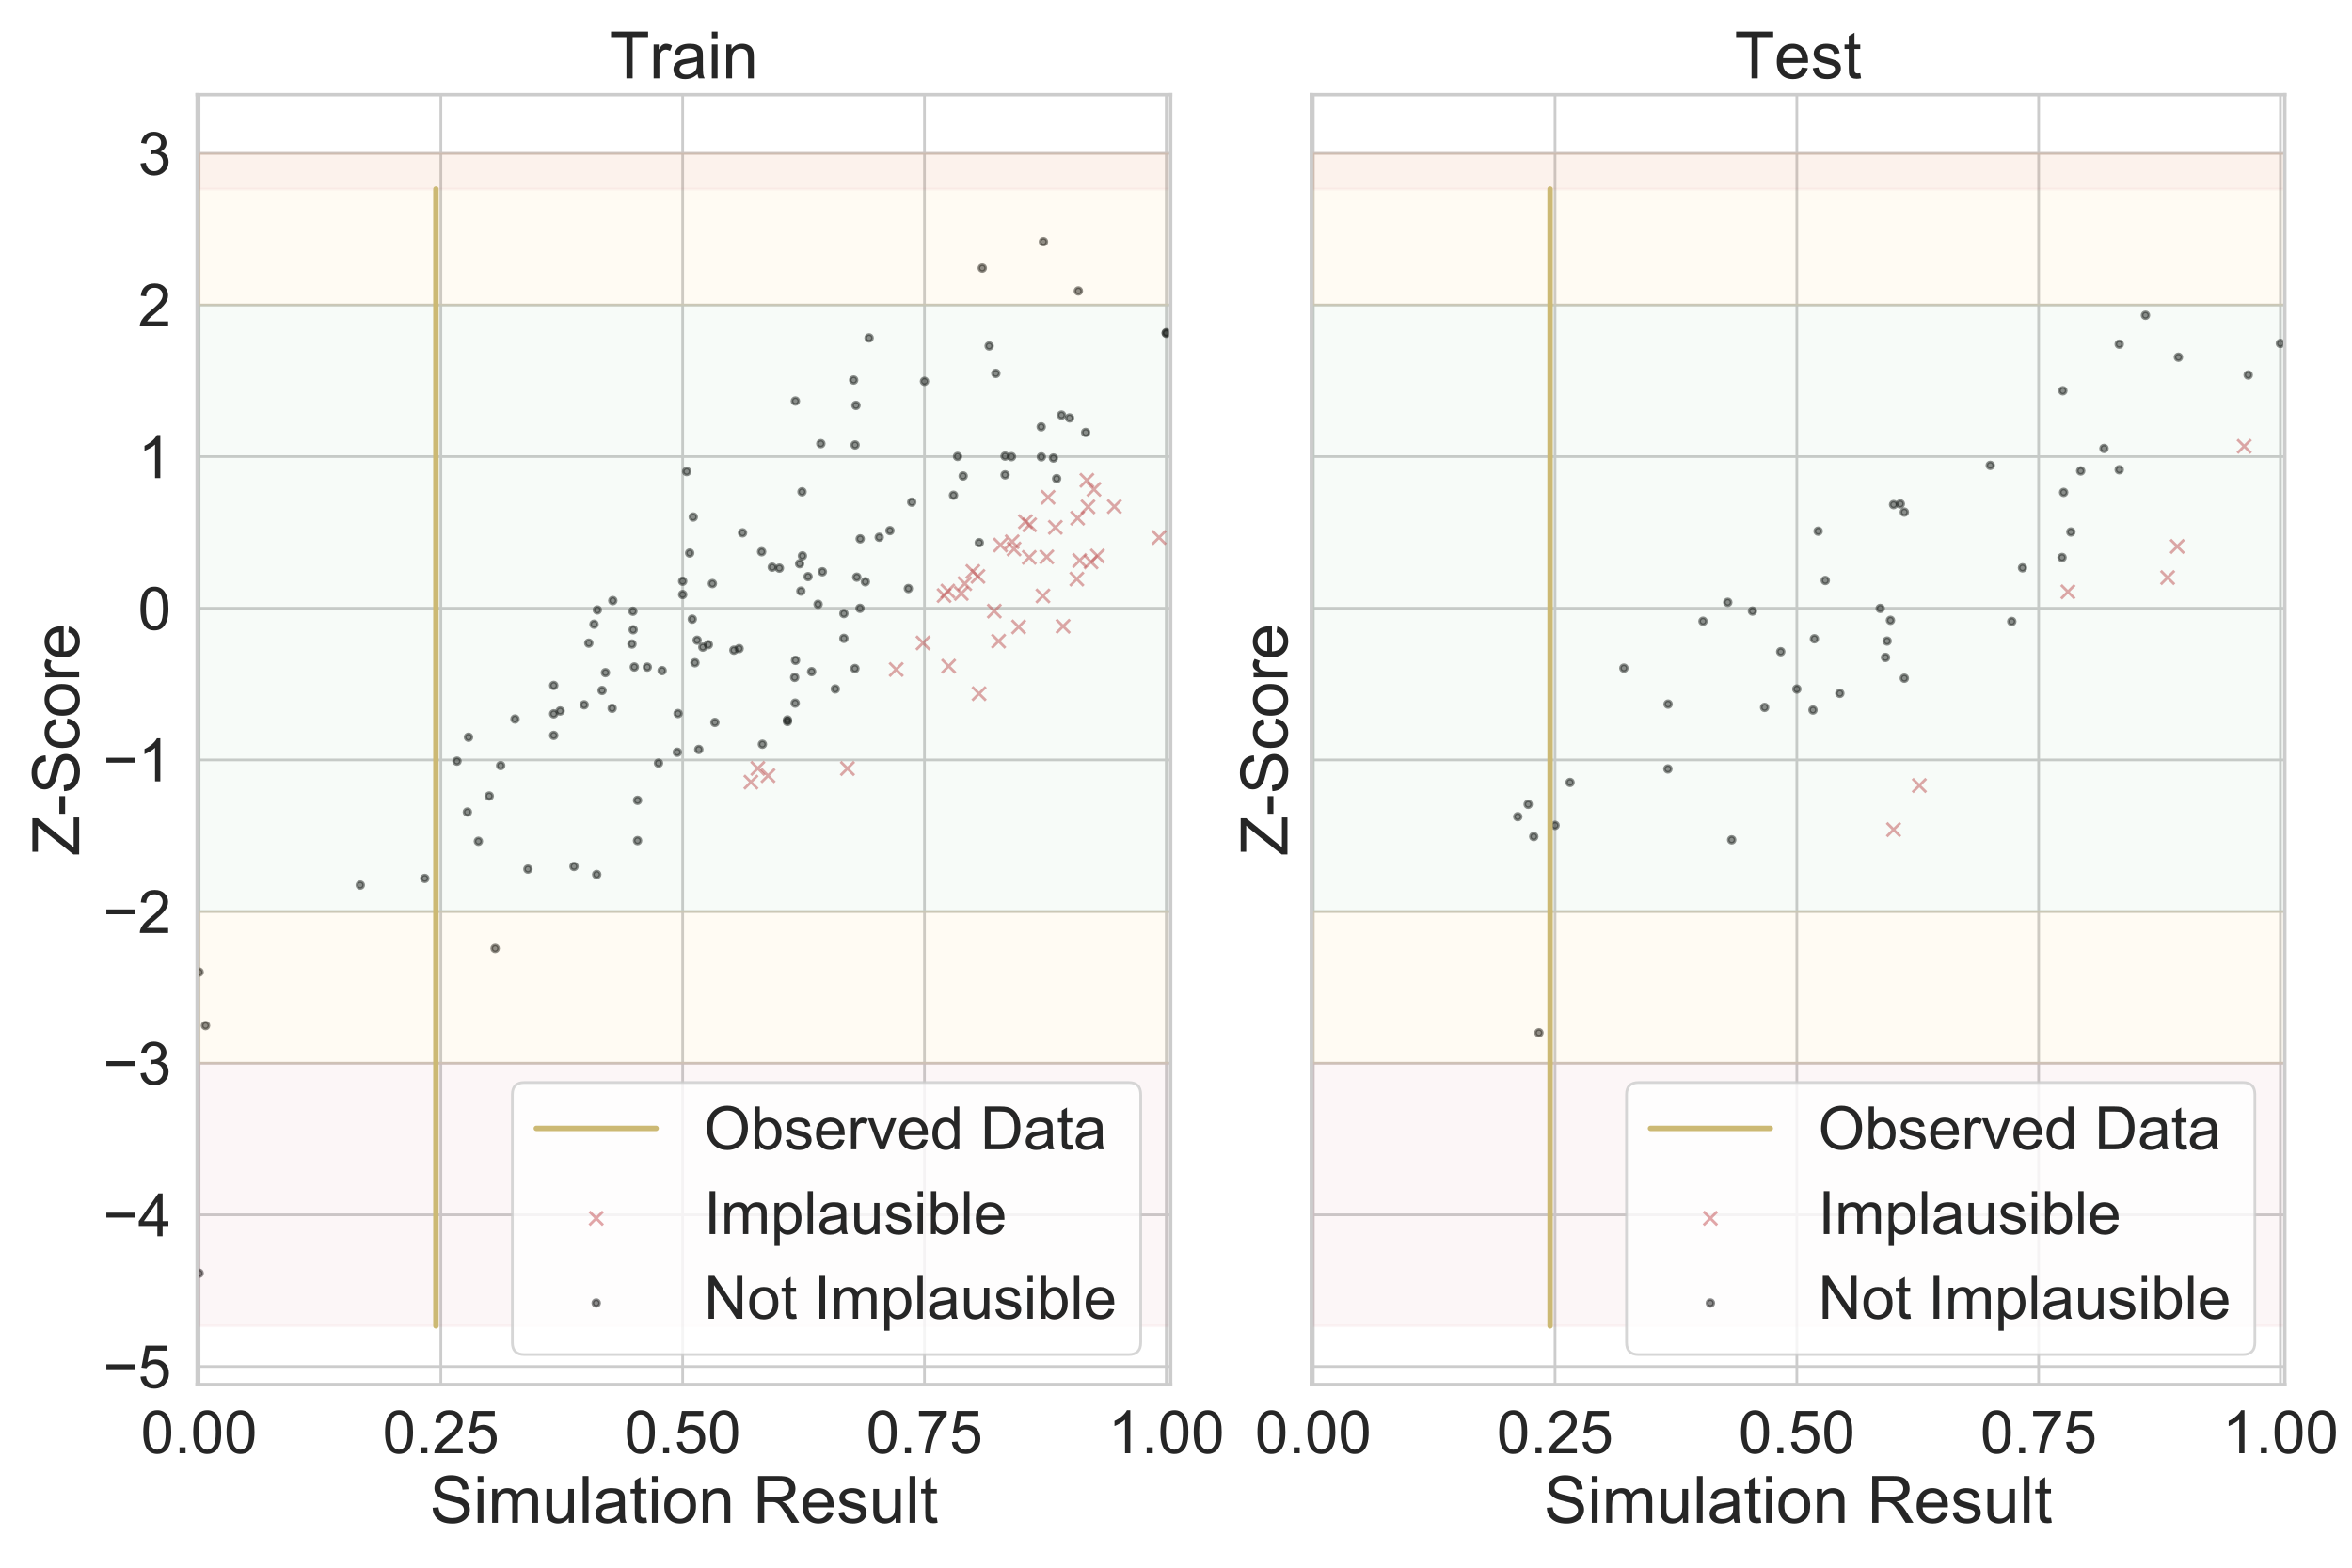 <?xml version="1.0" encoding="utf-8" standalone="no"?>
<!DOCTYPE svg PUBLIC "-//W3C//DTD SVG 1.1//EN"
  "http://www.w3.org/Graphics/SVG/1.1/DTD/svg11.dtd">
<!-- Created with matplotlib (https://matplotlib.org/) -->
<svg height="576pt" version="1.1" viewBox="0 0 864 576" width="864pt" xmlns="http://www.w3.org/2000/svg" xmlns:xlink="http://www.w3.org/1999/xlink">
 <defs>
  <style type="text/css">
*{stroke-linecap:butt;stroke-linejoin:round;}
  </style>
 </defs>
 <g id="figure_1">
  <g id="patch_1">
   <path d="M 0 576 
L 864 576 
L 864 0 
L 0 0 
z
" style="fill:#ffffff;"/>
  </g>
  <g id="axes_1">
   <g id="patch_2">
    <path d="M 72.425 508.7 
L 430.034 508.7 
L 430.034 34.8 
L 72.425 34.8 
z
" style="fill:#ffffff;"/>
   </g>
   <g id="matplotlib.axis_1">
    <g id="xtick_1">
     <g id="line2d_1">
      <path clip-path="url(#p9d47fba88c)" d="M 73.129 508.7 
L 73.129 34.8 
" style="fill:none;stroke:#cccccc;stroke-linecap:round;"/>
     </g>
     <g id="text_1">
      <!-- 0.00 -->
      <defs>
       <path d="M 4.156 35.297 
Q 4.156 48 6.766 55.734 
Q 9.375 63.484 14.516 67.672 
Q 19.672 71.875 27.484 71.875 
Q 33.25 71.875 37.594 69.547 
Q 41.938 67.234 44.766 62.859 
Q 47.609 58.5 49.219 52.219 
Q 50.828 45.953 50.828 35.297 
Q 50.828 22.703 48.234 14.969 
Q 45.656 7.234 40.5 3 
Q 35.359 -1.219 27.484 -1.219 
Q 17.141 -1.219 11.234 6.203 
Q 4.156 15.141 4.156 35.297 
z
M 13.188 35.297 
Q 13.188 17.672 17.312 11.828 
Q 21.438 6 27.484 6 
Q 33.547 6 37.672 11.859 
Q 41.797 17.719 41.797 35.297 
Q 41.797 52.984 37.672 58.781 
Q 33.547 64.594 27.391 64.594 
Q 21.344 64.594 17.719 59.469 
Q 13.188 52.938 13.188 35.297 
z
" id="ArialMT-48"/>
       <path d="M 9.078 0 
L 9.078 10.016 
L 19.094 10.016 
L 19.094 0 
z
" id="ArialMT-46"/>
      </defs>
      <g style="fill:#262626;" transform="translate(51.722 533.947)scale(0.22 -0.22)">
       <use xlink:href="#ArialMT-48"/>
       <use x="55.615" xlink:href="#ArialMT-46"/>
       <use x="83.398" xlink:href="#ArialMT-48"/>
       <use x="139.014" xlink:href="#ArialMT-48"/>
      </g>
     </g>
    </g>
    <g id="xtick_2">
     <g id="line2d_2">
      <path clip-path="url(#p9d47fba88c)" d="M 161.952 508.7 
L 161.952 34.8 
" style="fill:none;stroke:#cccccc;stroke-linecap:round;"/>
     </g>
     <g id="text_2">
      <!-- 0.25 -->
      <defs>
       <path d="M 50.344 8.453 
L 50.344 0 
L 3.031 0 
Q 2.938 3.172 4.047 6.109 
Q 5.859 10.938 9.828 15.625 
Q 13.812 20.312 21.344 26.469 
Q 33.016 36.031 37.109 41.625 
Q 41.219 47.219 41.219 52.203 
Q 41.219 57.422 37.469 61 
Q 33.734 64.594 27.734 64.594 
Q 21.391 64.594 17.578 60.781 
Q 13.766 56.984 13.719 50.25 
L 4.688 51.172 
Q 5.609 61.281 11.656 66.578 
Q 17.719 71.875 27.938 71.875 
Q 38.234 71.875 44.234 66.156 
Q 50.25 60.453 50.25 52 
Q 50.25 47.703 48.484 43.547 
Q 46.734 39.406 42.656 34.812 
Q 38.578 30.219 29.109 22.219 
Q 21.188 15.578 18.938 13.203 
Q 16.703 10.844 15.234 8.453 
z
" id="ArialMT-50"/>
       <path d="M 4.156 18.75 
L 13.375 19.531 
Q 14.406 12.797 18.141 9.391 
Q 21.875 6 27.156 6 
Q 33.5 6 37.891 10.781 
Q 42.281 15.578 42.281 23.484 
Q 42.281 31 38.062 35.344 
Q 33.844 39.703 27 39.703 
Q 22.75 39.703 19.328 37.766 
Q 15.922 35.844 13.969 32.766 
L 5.719 33.844 
L 12.641 70.609 
L 48.25 70.609 
L 48.25 62.203 
L 19.672 62.203 
L 15.828 42.969 
Q 22.266 47.469 29.344 47.469 
Q 38.719 47.469 45.156 40.969 
Q 51.609 34.469 51.609 24.266 
Q 51.609 14.547 45.953 7.469 
Q 39.062 -1.219 27.156 -1.219 
Q 17.391 -1.219 11.203 4.25 
Q 5.031 9.719 4.156 18.75 
z
" id="ArialMT-53"/>
      </defs>
      <g style="fill:#262626;" transform="translate(140.545 533.947)scale(0.22 -0.22)">
       <use xlink:href="#ArialMT-48"/>
       <use x="55.615" xlink:href="#ArialMT-46"/>
       <use x="83.398" xlink:href="#ArialMT-50"/>
       <use x="139.014" xlink:href="#ArialMT-53"/>
      </g>
     </g>
    </g>
    <g id="xtick_3">
     <g id="line2d_3">
      <path clip-path="url(#p9d47fba88c)" d="M 250.776 508.7 
L 250.776 34.8 
" style="fill:none;stroke:#cccccc;stroke-linecap:round;"/>
     </g>
     <g id="text_3">
      <!-- 0.50 -->
      <g style="fill:#262626;" transform="translate(229.369 533.947)scale(0.22 -0.22)">
       <use xlink:href="#ArialMT-48"/>
       <use x="55.615" xlink:href="#ArialMT-46"/>
       <use x="83.398" xlink:href="#ArialMT-53"/>
       <use x="139.014" xlink:href="#ArialMT-48"/>
      </g>
     </g>
    </g>
    <g id="xtick_4">
     <g id="line2d_4">
      <path clip-path="url(#p9d47fba88c)" d="M 339.599 508.7 
L 339.599 34.8 
" style="fill:none;stroke:#cccccc;stroke-linecap:round;"/>
     </g>
     <g id="text_4">
      <!-- 0.75 -->
      <defs>
       <path d="M 4.734 62.203 
L 4.734 70.656 
L 51.078 70.656 
L 51.078 63.812 
Q 44.234 56.547 37.516 44.484 
Q 30.812 32.422 27.156 19.672 
Q 24.516 10.688 23.781 0 
L 14.75 0 
Q 14.891 8.453 18.062 20.406 
Q 21.234 32.375 27.172 43.484 
Q 33.109 54.594 39.797 62.203 
z
" id="ArialMT-55"/>
      </defs>
      <g style="fill:#262626;" transform="translate(318.192 533.947)scale(0.22 -0.22)">
       <use xlink:href="#ArialMT-48"/>
       <use x="55.615" xlink:href="#ArialMT-46"/>
       <use x="83.398" xlink:href="#ArialMT-55"/>
       <use x="139.014" xlink:href="#ArialMT-53"/>
      </g>
     </g>
    </g>
    <g id="xtick_5">
     <g id="line2d_5">
      <path clip-path="url(#p9d47fba88c)" d="M 428.423 508.7 
L 428.423 34.8 
" style="fill:none;stroke:#cccccc;stroke-linecap:round;"/>
     </g>
     <g id="text_5">
      <!-- 1.00 -->
      <defs>
       <path d="M 37.25 0 
L 28.469 0 
L 28.469 56 
Q 25.297 52.984 20.141 49.953 
Q 14.984 46.922 10.891 45.406 
L 10.891 53.906 
Q 18.266 57.375 23.781 62.297 
Q 29.297 67.234 31.594 71.875 
L 37.25 71.875 
z
" id="ArialMT-49"/>
      </defs>
      <g style="fill:#262626;" transform="translate(407.016 533.947)scale(0.22 -0.22)">
       <use xlink:href="#ArialMT-49"/>
       <use x="55.615" xlink:href="#ArialMT-46"/>
       <use x="83.398" xlink:href="#ArialMT-48"/>
       <use x="139.014" xlink:href="#ArialMT-48"/>
      </g>
     </g>
    </g>
    <g id="text_6">
     <!-- Simulation Result -->
     <defs>
      <path d="M 4.5 23 
L 13.422 23.781 
Q 14.062 18.406 16.375 14.969 
Q 18.703 11.531 23.578 9.406 
Q 28.469 7.281 34.578 7.281 
Q 39.984 7.281 44.141 8.891 
Q 48.297 10.5 50.312 13.297 
Q 52.344 16.109 52.344 19.438 
Q 52.344 22.797 50.391 25.312 
Q 48.438 27.828 43.953 29.547 
Q 41.062 30.672 31.203 33.031 
Q 21.344 35.406 17.391 37.5 
Q 12.25 40.188 9.734 44.156 
Q 7.234 48.141 7.234 53.078 
Q 7.234 58.5 10.297 63.203 
Q 13.375 67.922 19.281 70.359 
Q 25.203 72.797 32.422 72.797 
Q 40.375 72.797 46.453 70.234 
Q 52.547 67.672 55.812 62.688 
Q 59.078 57.719 59.328 51.422 
L 50.25 50.734 
Q 49.516 57.516 45.281 60.984 
Q 41.062 64.453 32.812 64.453 
Q 24.219 64.453 20.281 61.297 
Q 16.359 58.156 16.359 53.719 
Q 16.359 49.859 19.141 47.359 
Q 21.875 44.875 33.422 42.266 
Q 44.969 39.656 49.266 37.703 
Q 55.516 34.812 58.484 30.391 
Q 61.469 25.984 61.469 20.219 
Q 61.469 14.5 58.203 9.438 
Q 54.938 4.391 48.797 1.578 
Q 42.672 -1.219 35.016 -1.219 
Q 25.297 -1.219 18.719 1.609 
Q 12.156 4.438 8.422 10.125 
Q 4.688 15.828 4.5 23 
z
" id="ArialMT-83"/>
      <path d="M 6.641 61.469 
L 6.641 71.578 
L 15.438 71.578 
L 15.438 61.469 
z
M 6.641 0 
L 6.641 51.859 
L 15.438 51.859 
L 15.438 0 
z
" id="ArialMT-105"/>
      <path d="M 6.594 0 
L 6.594 51.859 
L 14.453 51.859 
L 14.453 44.578 
Q 16.891 48.391 20.938 50.703 
Q 25 53.031 30.172 53.031 
Q 35.938 53.031 39.625 50.641 
Q 43.312 48.25 44.828 43.953 
Q 50.984 53.031 60.844 53.031 
Q 68.562 53.031 72.703 48.75 
Q 76.859 44.484 76.859 35.594 
L 76.859 0 
L 68.109 0 
L 68.109 32.672 
Q 68.109 37.938 67.25 40.25 
Q 66.406 42.578 64.156 43.984 
Q 61.922 45.406 58.891 45.406 
Q 53.422 45.406 49.797 41.766 
Q 46.188 38.141 46.188 30.125 
L 46.188 0 
L 37.406 0 
L 37.406 33.688 
Q 37.406 39.547 35.25 42.469 
Q 33.109 45.406 28.219 45.406 
Q 24.516 45.406 21.359 43.453 
Q 18.219 41.5 16.797 37.734 
Q 15.375 33.984 15.375 26.906 
L 15.375 0 
z
" id="ArialMT-109"/>
      <path d="M 40.578 0 
L 40.578 7.625 
Q 34.516 -1.172 24.125 -1.172 
Q 19.531 -1.172 15.547 0.578 
Q 11.578 2.344 9.641 5 
Q 7.719 7.672 6.938 11.531 
Q 6.391 14.109 6.391 19.734 
L 6.391 51.859 
L 15.188 51.859 
L 15.188 23.094 
Q 15.188 16.219 15.719 13.812 
Q 16.547 10.359 19.234 8.375 
Q 21.922 6.391 25.875 6.391 
Q 29.828 6.391 33.297 8.422 
Q 36.766 10.453 38.203 13.938 
Q 39.656 17.438 39.656 24.078 
L 39.656 51.859 
L 48.438 51.859 
L 48.438 0 
z
" id="ArialMT-117"/>
      <path d="M 6.391 0 
L 6.391 71.578 
L 15.188 71.578 
L 15.188 0 
z
" id="ArialMT-108"/>
      <path d="M 40.438 6.391 
Q 35.547 2.25 31.031 0.531 
Q 26.516 -1.172 21.344 -1.172 
Q 12.797 -1.172 8.203 3 
Q 3.609 7.172 3.609 13.672 
Q 3.609 17.484 5.344 20.625 
Q 7.078 23.781 9.891 25.688 
Q 12.703 27.594 16.219 28.562 
Q 18.797 29.25 24.031 29.891 
Q 34.672 31.156 39.703 32.906 
Q 39.75 34.719 39.75 35.203 
Q 39.75 40.578 37.25 42.781 
Q 33.891 45.75 27.25 45.75 
Q 21.047 45.75 18.094 43.578 
Q 15.141 41.406 13.719 35.891 
L 5.125 37.062 
Q 6.297 42.578 8.984 45.969 
Q 11.672 49.359 16.75 51.188 
Q 21.828 53.031 28.516 53.031 
Q 35.156 53.031 39.297 51.469 
Q 43.453 49.906 45.406 47.531 
Q 47.359 45.172 48.141 41.547 
Q 48.578 39.312 48.578 33.453 
L 48.578 21.734 
Q 48.578 9.469 49.141 6.219 
Q 49.703 2.984 51.375 0 
L 42.188 0 
Q 40.828 2.734 40.438 6.391 
z
M 39.703 26.031 
Q 34.906 24.078 25.344 22.703 
Q 19.922 21.922 17.672 20.938 
Q 15.438 19.969 14.203 18.094 
Q 12.984 16.219 12.984 13.922 
Q 12.984 10.406 15.641 8.062 
Q 18.312 5.719 23.438 5.719 
Q 28.516 5.719 32.469 7.938 
Q 36.422 10.156 38.281 14.016 
Q 39.703 17 39.703 22.797 
z
" id="ArialMT-97"/>
      <path d="M 25.781 7.859 
L 27.047 0.094 
Q 23.344 -0.688 20.406 -0.688 
Q 15.625 -0.688 12.984 0.828 
Q 10.359 2.344 9.281 4.812 
Q 8.203 7.281 8.203 15.188 
L 8.203 45.016 
L 1.766 45.016 
L 1.766 51.859 
L 8.203 51.859 
L 8.203 64.703 
L 16.938 69.969 
L 16.938 51.859 
L 25.781 51.859 
L 25.781 45.016 
L 16.938 45.016 
L 16.938 14.703 
Q 16.938 10.938 17.406 9.859 
Q 17.875 8.797 18.922 8.156 
Q 19.969 7.516 21.922 7.516 
Q 23.391 7.516 25.781 7.859 
z
" id="ArialMT-116"/>
      <path d="M 3.328 25.922 
Q 3.328 40.328 11.328 47.266 
Q 18.016 53.031 27.641 53.031 
Q 38.328 53.031 45.109 46.016 
Q 51.906 39.016 51.906 26.656 
Q 51.906 16.656 48.906 10.906 
Q 45.906 5.172 40.156 2 
Q 34.422 -1.172 27.641 -1.172 
Q 16.75 -1.172 10.031 5.812 
Q 3.328 12.797 3.328 25.922 
z
M 12.359 25.922 
Q 12.359 15.969 16.703 11.016 
Q 21.047 6.062 27.641 6.062 
Q 34.188 6.062 38.531 11.031 
Q 42.875 16.016 42.875 26.219 
Q 42.875 35.844 38.5 40.797 
Q 34.125 45.75 27.641 45.75 
Q 21.047 45.75 16.703 40.812 
Q 12.359 35.891 12.359 25.922 
z
" id="ArialMT-111"/>
      <path d="M 6.594 0 
L 6.594 51.859 
L 14.5 51.859 
L 14.5 44.484 
Q 20.219 53.031 31 53.031 
Q 35.688 53.031 39.625 51.344 
Q 43.562 49.656 45.516 46.922 
Q 47.469 44.188 48.25 40.438 
Q 48.734 37.984 48.734 31.891 
L 48.734 0 
L 39.938 0 
L 39.938 31.547 
Q 39.938 36.922 38.906 39.578 
Q 37.891 42.234 35.281 43.812 
Q 32.672 45.406 29.156 45.406 
Q 23.531 45.406 19.453 41.844 
Q 15.375 38.281 15.375 28.328 
L 15.375 0 
z
" id="ArialMT-110"/>
      <path id="ArialMT-32"/>
      <path d="M 7.859 0 
L 7.859 71.578 
L 39.594 71.578 
Q 49.172 71.578 54.141 69.641 
Q 59.125 67.719 62.109 62.828 
Q 65.094 57.953 65.094 52.047 
Q 65.094 44.438 60.156 39.203 
Q 55.219 33.984 44.922 32.562 
Q 48.688 30.766 50.641 29 
Q 54.781 25.203 58.5 19.484 
L 70.953 0 
L 59.031 0 
L 49.562 14.891 
Q 45.406 21.344 42.719 24.75 
Q 40.047 28.172 37.922 29.531 
Q 35.797 30.906 33.594 31.453 
Q 31.984 31.781 28.328 31.781 
L 17.328 31.781 
L 17.328 0 
z
M 17.328 39.984 
L 37.703 39.984 
Q 44.188 39.984 47.844 41.328 
Q 51.516 42.672 53.422 45.625 
Q 55.328 48.578 55.328 52.047 
Q 55.328 57.125 51.641 60.391 
Q 47.953 63.672 39.984 63.672 
L 17.328 63.672 
z
" id="ArialMT-82"/>
      <path d="M 42.094 16.703 
L 51.172 15.578 
Q 49.031 7.625 43.219 3.219 
Q 37.406 -1.172 28.375 -1.172 
Q 17 -1.172 10.328 5.828 
Q 3.656 12.844 3.656 25.484 
Q 3.656 38.578 10.391 45.797 
Q 17.141 53.031 27.875 53.031 
Q 38.281 53.031 44.875 45.953 
Q 51.469 38.875 51.469 26.031 
Q 51.469 25.25 51.422 23.688 
L 12.75 23.688 
Q 13.234 15.141 17.578 10.594 
Q 21.922 6.062 28.422 6.062 
Q 33.25 6.062 36.672 8.594 
Q 40.094 11.141 42.094 16.703 
z
M 13.234 30.906 
L 42.188 30.906 
Q 41.609 37.453 38.875 40.719 
Q 34.672 45.797 27.984 45.797 
Q 21.922 45.797 17.797 41.75 
Q 13.672 37.703 13.234 30.906 
z
" id="ArialMT-101"/>
      <path d="M 3.078 15.484 
L 11.766 16.844 
Q 12.5 11.625 15.844 8.844 
Q 19.188 6.062 25.203 6.062 
Q 31.25 6.062 34.172 8.516 
Q 37.109 10.984 37.109 14.312 
Q 37.109 17.281 34.516 19 
Q 32.719 20.172 25.531 21.969 
Q 15.875 24.422 12.141 26.203 
Q 8.406 27.984 6.469 31.125 
Q 4.547 34.281 4.547 38.094 
Q 4.547 41.547 6.125 44.5 
Q 7.719 47.469 10.453 49.422 
Q 12.5 50.922 16.031 51.969 
Q 19.578 53.031 23.641 53.031 
Q 29.734 53.031 34.344 51.266 
Q 38.969 49.516 41.156 46.5 
Q 43.359 43.5 44.188 38.484 
L 35.594 37.312 
Q 35.016 41.312 32.203 43.547 
Q 29.391 45.797 24.266 45.797 
Q 18.219 45.797 15.625 43.797 
Q 13.031 41.797 13.031 39.109 
Q 13.031 37.406 14.109 36.031 
Q 15.188 34.625 17.484 33.688 
Q 18.797 33.203 25.25 31.453 
Q 34.578 28.953 38.25 27.359 
Q 41.938 25.781 44.031 22.75 
Q 46.141 19.734 46.141 15.234 
Q 46.141 10.844 43.578 6.953 
Q 41.016 3.078 36.172 0.953 
Q 31.344 -1.172 25.25 -1.172 
Q 15.141 -1.172 9.844 3.031 
Q 4.547 7.234 3.078 15.484 
z
" id="ArialMT-115"/>
     </defs>
     <g style="fill:#262626;" transform="translate(157.858 559.498)scale(0.24 -0.24)">
      <use xlink:href="#ArialMT-83"/>
      <use x="66.699" xlink:href="#ArialMT-105"/>
      <use x="88.916" xlink:href="#ArialMT-109"/>
      <use x="172.217" xlink:href="#ArialMT-117"/>
      <use x="227.832" xlink:href="#ArialMT-108"/>
      <use x="250.049" xlink:href="#ArialMT-97"/>
      <use x="305.664" xlink:href="#ArialMT-116"/>
      <use x="333.447" xlink:href="#ArialMT-105"/>
      <use x="355.664" xlink:href="#ArialMT-111"/>
      <use x="411.279" xlink:href="#ArialMT-110"/>
      <use x="466.895" xlink:href="#ArialMT-32"/>
      <use x="494.678" xlink:href="#ArialMT-82"/>
      <use x="566.895" xlink:href="#ArialMT-101"/>
      <use x="622.51" xlink:href="#ArialMT-115"/>
      <use x="672.51" xlink:href="#ArialMT-117"/>
      <use x="728.125" xlink:href="#ArialMT-108"/>
      <use x="750.342" xlink:href="#ArialMT-116"/>
     </g>
    </g>
   </g>
   <g id="matplotlib.axis_2">
    <g id="ytick_1">
     <g id="line2d_6">
      <path clip-path="url(#p9d47fba88c)" d="M 72.425 502.069 
L 430.034 502.069 
" style="fill:none;stroke:#cccccc;stroke-linecap:round;"/>
     </g>
     <g id="text_7">
      <!-- −5 -->
      <defs>
       <path d="M 52.828 31.203 
L 5.562 31.203 
L 5.562 39.406 
L 52.828 39.406 
z
" id="ArialMT-8722"/>
      </defs>
      <g style="fill:#262626;" transform="translate(37.842 509.943)scale(0.22 -0.22)">
       <use xlink:href="#ArialMT-8722"/>
       <use x="58.398" xlink:href="#ArialMT-53"/>
      </g>
     </g>
    </g>
    <g id="ytick_2">
     <g id="line2d_7">
      <path clip-path="url(#p9d47fba88c)" d="M 72.425 446.353 
L 430.034 446.353 
" style="fill:none;stroke:#cccccc;stroke-linecap:round;"/>
     </g>
     <g id="text_8">
      <!-- −4 -->
      <defs>
       <path d="M 32.328 0 
L 32.328 17.141 
L 1.266 17.141 
L 1.266 25.203 
L 33.938 71.578 
L 41.109 71.578 
L 41.109 25.203 
L 50.781 25.203 
L 50.781 17.141 
L 41.109 17.141 
L 41.109 0 
z
M 32.328 25.203 
L 32.328 57.469 
L 9.906 25.203 
z
" id="ArialMT-52"/>
      </defs>
      <g style="fill:#262626;" transform="translate(37.842 454.227)scale(0.22 -0.22)">
       <use xlink:href="#ArialMT-8722"/>
       <use x="58.398" xlink:href="#ArialMT-52"/>
      </g>
     </g>
    </g>
    <g id="ytick_3">
     <g id="line2d_8">
      <path clip-path="url(#p9d47fba88c)" d="M 72.425 390.637 
L 430.034 390.637 
" style="fill:none;stroke:#cccccc;stroke-linecap:round;"/>
     </g>
     <g id="text_9">
      <!-- −3 -->
      <defs>
       <path d="M 4.203 18.891 
L 12.984 20.062 
Q 14.5 12.594 18.141 9.297 
Q 21.781 6 27 6 
Q 33.203 6 37.469 10.297 
Q 41.75 14.594 41.75 20.953 
Q 41.75 27 37.797 30.922 
Q 33.844 34.859 27.734 34.859 
Q 25.25 34.859 21.531 33.891 
L 22.516 41.609 
Q 23.391 41.5 23.922 41.5 
Q 29.547 41.5 34.031 44.422 
Q 38.531 47.359 38.531 53.469 
Q 38.531 58.297 35.25 61.469 
Q 31.984 64.656 26.812 64.656 
Q 21.688 64.656 18.266 61.422 
Q 14.844 58.203 13.875 51.766 
L 5.078 53.328 
Q 6.688 62.156 12.391 67.016 
Q 18.109 71.875 26.609 71.875 
Q 32.469 71.875 37.391 69.359 
Q 42.328 66.844 44.938 62.5 
Q 47.562 58.156 47.562 53.266 
Q 47.562 48.641 45.062 44.828 
Q 42.578 41.016 37.703 38.766 
Q 44.047 37.312 47.562 32.688 
Q 51.078 28.078 51.078 21.141 
Q 51.078 11.766 44.234 5.25 
Q 37.406 -1.266 26.953 -1.266 
Q 17.531 -1.266 11.297 4.344 
Q 5.078 9.969 4.203 18.891 
z
" id="ArialMT-51"/>
      </defs>
      <g style="fill:#262626;" transform="translate(37.842 398.511)scale(0.22 -0.22)">
       <use xlink:href="#ArialMT-8722"/>
       <use x="58.398" xlink:href="#ArialMT-51"/>
      </g>
     </g>
    </g>
    <g id="ytick_4">
     <g id="line2d_9">
      <path clip-path="url(#p9d47fba88c)" d="M 72.425 334.921 
L 430.034 334.921 
" style="fill:none;stroke:#cccccc;stroke-linecap:round;"/>
     </g>
     <g id="text_10">
      <!-- −2 -->
      <g style="fill:#262626;" transform="translate(37.842 342.795)scale(0.22 -0.22)">
       <use xlink:href="#ArialMT-8722"/>
       <use x="58.398" xlink:href="#ArialMT-50"/>
      </g>
     </g>
    </g>
    <g id="ytick_5">
     <g id="line2d_10">
      <path clip-path="url(#p9d47fba88c)" d="M 72.425 279.205 
L 430.034 279.205 
" style="fill:none;stroke:#cccccc;stroke-linecap:round;"/>
     </g>
     <g id="text_11">
      <!-- −1 -->
      <g style="fill:#262626;" transform="translate(37.842 287.079)scale(0.22 -0.22)">
       <use xlink:href="#ArialMT-8722"/>
       <use x="58.398" xlink:href="#ArialMT-49"/>
      </g>
     </g>
    </g>
    <g id="ytick_6">
     <g id="line2d_11">
      <path clip-path="url(#p9d47fba88c)" d="M 72.425 223.489 
L 430.034 223.489 
" style="fill:none;stroke:#cccccc;stroke-linecap:round;"/>
     </g>
     <g id="text_12">
      <!-- 0 -->
      <g style="fill:#262626;" transform="translate(50.691 231.363)scale(0.22 -0.22)">
       <use xlink:href="#ArialMT-48"/>
      </g>
     </g>
    </g>
    <g id="ytick_7">
     <g id="line2d_12">
      <path clip-path="url(#p9d47fba88c)" d="M 72.425 167.773 
L 430.034 167.773 
" style="fill:none;stroke:#cccccc;stroke-linecap:round;"/>
     </g>
     <g id="text_13">
      <!-- 1 -->
      <g style="fill:#262626;" transform="translate(50.691 175.647)scale(0.22 -0.22)">
       <use xlink:href="#ArialMT-49"/>
      </g>
     </g>
    </g>
    <g id="ytick_8">
     <g id="line2d_13">
      <path clip-path="url(#p9d47fba88c)" d="M 72.425 112.057 
L 430.034 112.057 
" style="fill:none;stroke:#cccccc;stroke-linecap:round;"/>
     </g>
     <g id="text_14">
      <!-- 2 -->
      <g style="fill:#262626;" transform="translate(50.691 119.931)scale(0.22 -0.22)">
       <use xlink:href="#ArialMT-50"/>
      </g>
     </g>
    </g>
    <g id="ytick_9">
     <g id="line2d_14">
      <path clip-path="url(#p9d47fba88c)" d="M 72.425 56.341 
L 430.034 56.341 
" style="fill:none;stroke:#cccccc;stroke-linecap:round;"/>
     </g>
     <g id="text_15">
      <!-- 3 -->
      <g style="fill:#262626;" transform="translate(50.691 64.215)scale(0.22 -0.22)">
       <use xlink:href="#ArialMT-51"/>
      </g>
     </g>
    </g>
    <g id="text_16">
     <!-- Z-Score -->
     <defs>
      <path d="M 2 0 
L 2 8.797 
L 38.672 54.641 
Q 42.578 59.516 46.094 63.141 
L 6.156 63.141 
L 6.156 71.578 
L 57.422 71.578 
L 57.422 63.141 
L 17.234 13.484 
L 12.891 8.453 
L 58.594 8.453 
L 58.594 0 
z
" id="ArialMT-90"/>
      <path d="M 3.172 21.484 
L 3.172 30.328 
L 30.172 30.328 
L 30.172 21.484 
z
" id="ArialMT-45"/>
      <path d="M 40.438 19 
L 49.078 17.875 
Q 47.656 8.938 41.812 3.875 
Q 35.984 -1.172 27.484 -1.172 
Q 16.844 -1.172 10.375 5.781 
Q 3.906 12.75 3.906 25.734 
Q 3.906 34.125 6.688 40.422 
Q 9.469 46.734 15.156 49.875 
Q 20.844 53.031 27.547 53.031 
Q 35.984 53.031 41.359 48.75 
Q 46.734 44.484 48.25 36.625 
L 39.703 35.297 
Q 38.484 40.531 35.375 43.156 
Q 32.281 45.797 27.875 45.797 
Q 21.234 45.797 17.078 41.031 
Q 12.938 36.281 12.938 25.984 
Q 12.938 15.531 16.938 10.797 
Q 20.953 6.062 27.391 6.062 
Q 32.562 6.062 36.031 9.234 
Q 39.5 12.406 40.438 19 
z
" id="ArialMT-99"/>
      <path d="M 6.5 0 
L 6.5 51.859 
L 14.406 51.859 
L 14.406 44 
Q 17.438 49.516 20 51.266 
Q 22.562 53.031 25.641 53.031 
Q 30.078 53.031 34.672 50.203 
L 31.641 42.047 
Q 28.422 43.953 25.203 43.953 
Q 22.312 43.953 20.016 42.219 
Q 17.719 40.484 16.75 37.406 
Q 15.281 32.719 15.281 27.156 
L 15.281 0 
z
" id="ArialMT-114"/>
     </defs>
     <g style="fill:#262626;" transform="translate(29.072 314.421)rotate(-90)scale(0.24 -0.24)">
      <use xlink:href="#ArialMT-90"/>
      <use x="61.084" xlink:href="#ArialMT-45"/>
      <use x="94.385" xlink:href="#ArialMT-83"/>
      <use x="161.084" xlink:href="#ArialMT-99"/>
      <use x="211.084" xlink:href="#ArialMT-111"/>
      <use x="266.699" xlink:href="#ArialMT-114"/>
      <use x="300" xlink:href="#ArialMT-101"/>
     </g>
    </g>
   </g>
   <g id="PathCollection_1">
    <defs>
     <path d="M -2.5 2.5 
L 2.5 -2.5 
M -2.5 -2.5 
L 2.5 2.5 
" id="mf21212d9de" style="stroke:#c44e52;stroke-opacity:0.5;"/>
    </defs>
    <g clip-path="url(#p9d47fba88c)">
     <use style="fill:#c44e52;fill-opacity:0.5;stroke:#c44e52;stroke-opacity:0.5;" x="376.681" xlink:href="#mf21212d9de" y="191.675"/>
     <use style="fill:#c44e52;fill-opacity:0.5;stroke:#c44e52;stroke-opacity:0.5;" x="282.125" xlink:href="#mf21212d9de" y="284.993"/>
     <use style="fill:#c44e52;fill-opacity:0.5;stroke:#c44e52;stroke-opacity:0.5;" x="395.854" xlink:href="#mf21212d9de" y="190.386"/>
     <use style="fill:#c44e52;fill-opacity:0.5;stroke:#c44e52;stroke-opacity:0.5;" x="353.129" xlink:href="#mf21212d9de" y="218.057"/>
     <use style="fill:#c44e52;fill-opacity:0.5;stroke:#c44e52;stroke-opacity:0.5;" x="329.208" xlink:href="#mf21212d9de" y="245.978"/>
     <use style="fill:#c44e52;fill-opacity:0.5;stroke:#c44e52;stroke-opacity:0.5;" x="378.089" xlink:href="#mf21212d9de" y="204.797"/>
     <use style="fill:#c44e52;fill-opacity:0.5;stroke:#c44e52;stroke-opacity:0.5;" x="425.771" xlink:href="#mf21212d9de" y="197.501"/>
     <use style="fill:#c44e52;fill-opacity:0.5;stroke:#c44e52;stroke-opacity:0.5;" x="278.383" xlink:href="#mf21212d9de" y="282.327"/>
     <use style="fill:#c44e52;fill-opacity:0.5;stroke:#c44e52;stroke-opacity:0.5;" x="359.25" xlink:href="#mf21212d9de" y="211.776"/>
     <use style="fill:#c44e52;fill-opacity:0.5;stroke:#c44e52;stroke-opacity:0.5;" x="399.661" xlink:href="#mf21212d9de" y="186.229"/>
     <use style="fill:#c44e52;fill-opacity:0.5;stroke:#c44e52;stroke-opacity:0.5;" x="371.827" xlink:href="#mf21212d9de" y="199.051"/>
     <use style="fill:#c44e52;fill-opacity:0.5;stroke:#c44e52;stroke-opacity:0.5;" x="366.838" xlink:href="#mf21212d9de" y="235.584"/>
     <use style="fill:#c44e52;fill-opacity:0.5;stroke:#c44e52;stroke-opacity:0.5;" x="348.481" xlink:href="#mf21212d9de" y="244.749"/>
     <use style="fill:#c44e52;fill-opacity:0.5;stroke:#c44e52;stroke-opacity:0.5;" x="400.789" xlink:href="#mf21212d9de" y="206.458"/>
     <use style="fill:#c44e52;fill-opacity:0.5;stroke:#c44e52;stroke-opacity:0.5;" x="359.656" xlink:href="#mf21212d9de" y="254.869"/>
     <use style="fill:#c44e52;fill-opacity:0.5;stroke:#c44e52;stroke-opacity:0.5;" x="378.218" xlink:href="#mf21212d9de" y="192.816"/>
     <use style="fill:#c44e52;fill-opacity:0.5;stroke:#c44e52;stroke-opacity:0.5;" x="401.859" xlink:href="#mf21212d9de" y="179.795"/>
     <use style="fill:#c44e52;fill-opacity:0.5;stroke:#c44e52;stroke-opacity:0.5;" x="372.497" xlink:href="#mf21212d9de" y="201.706"/>
     <use style="fill:#c44e52;fill-opacity:0.5;stroke:#c44e52;stroke-opacity:0.5;" x="374.194" xlink:href="#mf21212d9de" y="230.346"/>
     <use style="fill:#c44e52;fill-opacity:0.5;stroke:#c44e52;stroke-opacity:0.5;" x="396.605" xlink:href="#mf21212d9de" y="205.937"/>
     <use style="fill:#c44e52;fill-opacity:0.5;stroke:#c44e52;stroke-opacity:0.5;" x="354.403" xlink:href="#mf21212d9de" y="214.44"/>
     <use style="fill:#c44e52;fill-opacity:0.5;stroke:#c44e52;stroke-opacity:0.5;" x="395.563" xlink:href="#mf21212d9de" y="212.771"/>
     <use style="fill:#c44e52;fill-opacity:0.5;stroke:#c44e52;stroke-opacity:0.5;" x="311.293" xlink:href="#mf21212d9de" y="282.368"/>
     <use style="fill:#c44e52;fill-opacity:0.5;stroke:#c44e52;stroke-opacity:0.5;" x="384.533" xlink:href="#mf21212d9de" y="204.612"/>
     <use style="fill:#c44e52;fill-opacity:0.5;stroke:#c44e52;stroke-opacity:0.5;" x="384.998" xlink:href="#mf21212d9de" y="182.713"/>
     <use style="fill:#c44e52;fill-opacity:0.5;stroke:#c44e52;stroke-opacity:0.5;" x="348.195" xlink:href="#mf21212d9de" y="217.158"/>
     <use style="fill:#c44e52;fill-opacity:0.5;stroke:#c44e52;stroke-opacity:0.5;" x="387.672" xlink:href="#mf21212d9de" y="193.765"/>
     <use style="fill:#c44e52;fill-opacity:0.5;stroke:#c44e52;stroke-opacity:0.5;" x="383.117" xlink:href="#mf21212d9de" y="218.956"/>
     <use style="fill:#c44e52;fill-opacity:0.5;stroke:#c44e52;stroke-opacity:0.5;" x="339.074" xlink:href="#mf21212d9de" y="236.232"/>
     <use style="fill:#c44e52;fill-opacity:0.5;stroke:#c44e52;stroke-opacity:0.5;" x="390.525" xlink:href="#mf21212d9de" y="230.115"/>
     <use style="fill:#c44e52;fill-opacity:0.5;stroke:#c44e52;stroke-opacity:0.5;" x="367.515" xlink:href="#mf21212d9de" y="200.259"/>
     <use style="fill:#c44e52;fill-opacity:0.5;stroke:#c44e52;stroke-opacity:0.5;" x="399.257" xlink:href="#mf21212d9de" y="176.469"/>
     <use style="fill:#c44e52;fill-opacity:0.5;stroke:#c44e52;stroke-opacity:0.5;" x="357.364" xlink:href="#mf21212d9de" y="209.965"/>
     <use style="fill:#c44e52;fill-opacity:0.5;stroke:#c44e52;stroke-opacity:0.5;" x="403.139" xlink:href="#mf21212d9de" y="204.271"/>
     <use style="fill:#c44e52;fill-opacity:0.5;stroke:#c44e52;stroke-opacity:0.5;" x="275.842" xlink:href="#mf21212d9de" y="287.359"/>
     <use style="fill:#c44e52;fill-opacity:0.5;stroke:#c44e52;stroke-opacity:0.5;" x="365.259" xlink:href="#mf21212d9de" y="224.534"/>
     <use style="fill:#c44e52;fill-opacity:0.5;stroke:#c44e52;stroke-opacity:0.5;" x="409.358" xlink:href="#mf21212d9de" y="186.127"/>
     <use style="fill:#c44e52;fill-opacity:0.5;stroke:#c44e52;stroke-opacity:0.5;" x="346.801" xlink:href="#mf21212d9de" y="218.817"/>
    </g>
   </g>
   <g id="PathCollection_2">
    <defs>
     <path d="M 0 1.25 
C 0.332 1.25 0.649 1.118 0.884 0.884 
C 1.118 0.649 1.25 0.332 1.25 0 
C 1.25 -0.332 1.118 -0.649 0.884 -0.884 
C 0.649 -1.118 0.332 -1.25 0 -1.25 
C -0.332 -1.25 -0.649 -1.118 -0.884 -0.884 
C -1.118 -0.649 -1.25 -0.332 -1.25 0 
C -1.25 0.332 -1.118 0.649 -0.884 0.884 
C -0.649 1.118 -0.332 1.25 0 1.25 
z
" id="maf409cc03c" style="stroke:#1a1a1a;stroke-opacity:0.5;"/>
    </defs>
    <g clip-path="url(#p9d47fba88c)">
     <use style="fill:#1a1a1a;fill-opacity:0.5;stroke:#1a1a1a;stroke-opacity:0.5;" x="249.084" xlink:href="#maf409cc03c" y="262.172"/>
     <use style="fill:#1a1a1a;fill-opacity:0.5;stroke:#1a1a1a;stroke-opacity:0.5;" x="219.194" xlink:href="#maf409cc03c" y="321.302"/>
     <use style="fill:#1a1a1a;fill-opacity:0.5;stroke:#1a1a1a;stroke-opacity:0.5;" x="156.031" xlink:href="#maf409cc03c" y="322.753"/>
     <use style="fill:#1a1a1a;fill-opacity:0.5;stroke:#1a1a1a;stroke-opacity:0.5;" x="428.423" xlink:href="#maf409cc03c" y="122.462"/>
     <use style="fill:#1a1a1a;fill-opacity:0.5;stroke:#1a1a1a;stroke-opacity:0.5;" x="248.802" xlink:href="#maf409cc03c" y="276.38"/>
     <use style="fill:#1a1a1a;fill-opacity:0.5;stroke:#1a1a1a;stroke-opacity:0.5;" x="333.678" xlink:href="#maf409cc03c" y="216.24"/>
     <use style="fill:#1a1a1a;fill-opacity:0.5;stroke:#1a1a1a;stroke-opacity:0.5;" x="300.517" xlink:href="#maf409cc03c" y="222.02"/>
     <use style="fill:#1a1a1a;fill-opacity:0.5;stroke:#1a1a1a;stroke-opacity:0.5;" x="234.195" xlink:href="#maf409cc03c" y="308.86"/>
     <use style="fill:#1a1a1a;fill-opacity:0.5;stroke:#1a1a1a;stroke-opacity:0.5;" x="280.058" xlink:href="#maf409cc03c" y="273.448"/>
     <use style="fill:#1a1a1a;fill-opacity:0.5;stroke:#1a1a1a;stroke-opacity:0.5;" x="301.532" xlink:href="#maf409cc03c" y="163.006"/>
     <use style="fill:#1a1a1a;fill-opacity:0.5;stroke:#1a1a1a;stroke-opacity:0.5;" x="350.258" xlink:href="#maf409cc03c" y="181.958"/>
     <use style="fill:#1a1a1a;fill-opacity:0.5;stroke:#1a1a1a;stroke-opacity:0.5;" x="319.254" xlink:href="#maf409cc03c" y="124.152"/>
     <use style="fill:#1a1a1a;fill-opacity:0.5;stroke:#1a1a1a;stroke-opacity:0.5;" x="258.178" xlink:href="#maf409cc03c" y="237.786"/>
     <use style="fill:#1a1a1a;fill-opacity:0.5;stroke:#1a1a1a;stroke-opacity:0.5;" x="314.432" xlink:href="#maf409cc03c" y="148.949"/>
     <use style="fill:#1a1a1a;fill-opacity:0.5;stroke:#1a1a1a;stroke-opacity:0.5;" x="309.991" xlink:href="#maf409cc03c" y="234.545"/>
     <use style="fill:#1a1a1a;fill-opacity:0.5;stroke:#1a1a1a;stroke-opacity:0.5;" x="369.207" xlink:href="#maf409cc03c" y="174.468"/>
     <use style="fill:#1a1a1a;fill-opacity:0.5;stroke:#1a1a1a;stroke-opacity:0.5;" x="315.988" xlink:href="#maf409cc03c" y="197.986"/>
     <use style="fill:#1a1a1a;fill-opacity:0.5;stroke:#1a1a1a;stroke-opacity:0.5;" x="317.887" xlink:href="#maf409cc03c" y="213.767"/>
     <use style="fill:#1a1a1a;fill-opacity:0.5;stroke:#1a1a1a;stroke-opacity:0.5;" x="294.2" xlink:href="#maf409cc03c" y="217.176"/>
     <use style="fill:#1a1a1a;fill-opacity:0.5;stroke:#1a1a1a;stroke-opacity:0.5;" x="189.191" xlink:href="#maf409cc03c" y="264.186"/>
     <use style="fill:#1a1a1a;fill-opacity:0.5;stroke:#1a1a1a;stroke-opacity:0.5;" x="214.588" xlink:href="#maf409cc03c" y="258.957"/>
     <use style="fill:#1a1a1a;fill-opacity:0.5;stroke:#1a1a1a;stroke-opacity:0.5;" x="269.585" xlink:href="#maf409cc03c" y="238.906"/>
     <use style="fill:#1a1a1a;fill-opacity:0.5;stroke:#1a1a1a;stroke-opacity:0.5;" x="314.047" xlink:href="#maf409cc03c" y="245.622"/>
     <use style="fill:#1a1a1a;fill-opacity:0.5;stroke:#1a1a1a;stroke-opacity:0.5;" x="179.717" xlink:href="#maf409cc03c" y="292.463"/>
     <use style="fill:#1a1a1a;fill-opacity:0.5;stroke:#1a1a1a;stroke-opacity:0.5;" x="386.972" xlink:href="#maf409cc03c" y="168.293"/>
     <use style="fill:#1a1a1a;fill-opacity:0.5;stroke:#1a1a1a;stroke-opacity:0.5;" x="232.591" xlink:href="#maf409cc03c" y="231.39"/>
     <use style="fill:#1a1a1a;fill-opacity:0.5;stroke:#1a1a1a;stroke-opacity:0.5;" x="326.91" xlink:href="#maf409cc03c" y="194.961"/>
     <use style="fill:#1a1a1a;fill-opacity:0.5;stroke:#1a1a1a;stroke-opacity:0.5;" x="261.692" xlink:href="#maf409cc03c" y="214.419"/>
     <use style="fill:#1a1a1a;fill-opacity:0.5;stroke:#1a1a1a;stroke-opacity:0.5;" x="260.208" xlink:href="#maf409cc03c" y="236.873"/>
     <use style="fill:#1a1a1a;fill-opacity:0.5;stroke:#1a1a1a;stroke-opacity:0.5;" x="222.412" xlink:href="#maf409cc03c" y="247.14"/>
     <use style="fill:#1a1a1a;fill-opacity:0.5;stroke:#1a1a1a;stroke-opacity:0.5;" x="233.011" xlink:href="#maf409cc03c" y="245.071"/>
     <use style="fill:#1a1a1a;fill-opacity:0.5;stroke:#1a1a1a;stroke-opacity:0.5;" x="369.207" xlink:href="#maf409cc03c" y="167.588"/>
     <use style="fill:#1a1a1a;fill-opacity:0.5;stroke:#1a1a1a;stroke-opacity:0.5;" x="271.501" xlink:href="#maf409cc03c" y="238.325"/>
     <use style="fill:#1a1a1a;fill-opacity:0.5;stroke:#1a1a1a;stroke-opacity:0.5;" x="392.893" xlink:href="#maf409cc03c" y="153.558"/>
     <use style="fill:#1a1a1a;fill-opacity:0.5;stroke:#1a1a1a;stroke-opacity:0.5;" x="286.305" xlink:href="#maf409cc03c" y="208.753"/>
     <use style="fill:#1a1a1a;fill-opacity:0.5;stroke:#1a1a1a;stroke-opacity:0.5;" x="203.403" xlink:href="#maf409cc03c" y="251.839"/>
     <use style="fill:#1a1a1a;fill-opacity:0.5;stroke:#1a1a1a;stroke-opacity:0.5;" x="175.735" xlink:href="#maf409cc03c" y="309.099"/>
     <use style="fill:#1a1a1a;fill-opacity:0.5;stroke:#1a1a1a;stroke-opacity:0.5;" x="398.815" xlink:href="#maf409cc03c" y="158.894"/>
     <use style="fill:#1a1a1a;fill-opacity:0.5;stroke:#1a1a1a;stroke-opacity:0.5;" x="73.129" xlink:href="#maf409cc03c" y="357.183"/>
     <use style="fill:#1a1a1a;fill-opacity:0.5;stroke:#1a1a1a;stroke-opacity:0.5;" x="383.306" xlink:href="#maf409cc03c" y="88.818"/>
     <use style="fill:#1a1a1a;fill-opacity:0.5;stroke:#1a1a1a;stroke-opacity:0.5;" x="292.106" xlink:href="#maf409cc03c" y="258.344"/>
     <use style="fill:#1a1a1a;fill-opacity:0.5;stroke:#1a1a1a;stroke-opacity:0.5;" x="219.426" xlink:href="#maf409cc03c" y="224.117"/>
     <use style="fill:#1a1a1a;fill-opacity:0.5;stroke:#1a1a1a;stroke-opacity:0.5;" x="292.227" xlink:href="#maf409cc03c" y="242.621"/>
     <use style="fill:#1a1a1a;fill-opacity:0.5;stroke:#1a1a1a;stroke-opacity:0.5;" x="193.929" xlink:href="#maf409cc03c" y="319.334"/>
     <use style="fill:#1a1a1a;fill-opacity:0.5;stroke:#1a1a1a;stroke-opacity:0.5;" x="205.772" xlink:href="#maf409cc03c" y="261.228"/>
     <use style="fill:#1a1a1a;fill-opacity:0.5;stroke:#1a1a1a;stroke-opacity:0.5;" x="322.981" xlink:href="#maf409cc03c" y="197.407"/>
     <use style="fill:#1a1a1a;fill-opacity:0.5;stroke:#1a1a1a;stroke-opacity:0.5;" x="262.619" xlink:href="#maf409cc03c" y="265.439"/>
     <use style="fill:#1a1a1a;fill-opacity:0.5;stroke:#1a1a1a;stroke-opacity:0.5;" x="250.776" xlink:href="#maf409cc03c" y="218.451"/>
     <use style="fill:#1a1a1a;fill-opacity:0.5;stroke:#1a1a1a;stroke-opacity:0.5;" x="256.697" xlink:href="#maf409cc03c" y="275.364"/>
     <use style="fill:#1a1a1a;fill-opacity:0.5;stroke:#1a1a1a;stroke-opacity:0.5;" x="396.123" xlink:href="#maf409cc03c" y="106.893"/>
     <use style="fill:#1a1a1a;fill-opacity:0.5;stroke:#1a1a1a;stroke-opacity:0.5;" x="428.423" xlink:href="#maf409cc03c" y="122.214"/>
     <use style="fill:#1a1a1a;fill-opacity:0.5;stroke:#1a1a1a;stroke-opacity:0.5;" x="252.256" xlink:href="#maf409cc03c" y="173.245"/>
     <use style="fill:#1a1a1a;fill-opacity:0.5;stroke:#1a1a1a;stroke-opacity:0.5;" x="203.403" xlink:href="#maf409cc03c" y="262.279"/>
     <use style="fill:#1a1a1a;fill-opacity:0.5;stroke:#1a1a1a;stroke-opacity:0.5;" x="234.195" xlink:href="#maf409cc03c" y="294.048"/>
     <use style="fill:#1a1a1a;fill-opacity:0.5;stroke:#1a1a1a;stroke-opacity:0.5;" x="255.284" xlink:href="#maf409cc03c" y="243.514"/>
     <use style="fill:#1a1a1a;fill-opacity:0.5;stroke:#1a1a1a;stroke-opacity:0.5;" x="73.129" xlink:href="#maf409cc03c" y="467.821"/>
     <use style="fill:#1a1a1a;fill-opacity:0.5;stroke:#1a1a1a;stroke-opacity:0.5;" x="294.611" xlink:href="#maf409cc03c" y="180.699"/>
     <use style="fill:#1a1a1a;fill-opacity:0.5;stroke:#1a1a1a;stroke-opacity:0.5;" x="351.762" xlink:href="#maf409cc03c" y="167.705"/>
     <use style="fill:#1a1a1a;fill-opacity:0.5;stroke:#1a1a1a;stroke-opacity:0.5;" x="388.156" xlink:href="#maf409cc03c" y="175.848"/>
     <use style="fill:#1a1a1a;fill-opacity:0.5;stroke:#1a1a1a;stroke-opacity:0.5;" x="292.182" xlink:href="#maf409cc03c" y="147.347"/>
     <use style="fill:#1a1a1a;fill-opacity:0.5;stroke:#1a1a1a;stroke-opacity:0.5;" x="250.776" xlink:href="#maf409cc03c" y="213.557"/>
     <use style="fill:#1a1a1a;fill-opacity:0.5;stroke:#1a1a1a;stroke-opacity:0.5;" x="232.488" xlink:href="#maf409cc03c" y="224.588"/>
     <use style="fill:#1a1a1a;fill-opacity:0.5;stroke:#1a1a1a;stroke-opacity:0.5;" x="314.111" xlink:href="#maf409cc03c" y="163.484"/>
     <use style="fill:#1a1a1a;fill-opacity:0.5;stroke:#1a1a1a;stroke-opacity:0.5;" x="216.287" xlink:href="#maf409cc03c" y="236.307"/>
     <use style="fill:#1a1a1a;fill-opacity:0.5;stroke:#1a1a1a;stroke-opacity:0.5;" x="298.148" xlink:href="#maf409cc03c" y="246.77"/>
     <use style="fill:#1a1a1a;fill-opacity:0.5;stroke:#1a1a1a;stroke-opacity:0.5;" x="272.77" xlink:href="#maf409cc03c" y="195.766"/>
     <use style="fill:#1a1a1a;fill-opacity:0.5;stroke:#1a1a1a;stroke-opacity:0.5;" x="289.266" xlink:href="#maf409cc03c" y="265.098"/>
     <use style="fill:#1a1a1a;fill-opacity:0.5;stroke:#1a1a1a;stroke-opacity:0.5;" x="365.823" xlink:href="#maf409cc03c" y="137.2"/>
     <use style="fill:#1a1a1a;fill-opacity:0.5;stroke:#1a1a1a;stroke-opacity:0.5;" x="339.599" xlink:href="#maf409cc03c" y="140.109"/>
     <use style="fill:#1a1a1a;fill-opacity:0.5;stroke:#1a1a1a;stroke-opacity:0.5;" x="279.779" xlink:href="#maf409cc03c" y="202.721"/>
     <use style="fill:#1a1a1a;fill-opacity:0.5;stroke:#1a1a1a;stroke-opacity:0.5;" x="289.266" xlink:href="#maf409cc03c" y="264.516"/>
     <use style="fill:#1a1a1a;fill-opacity:0.5;stroke:#1a1a1a;stroke-opacity:0.5;" x="243.216" xlink:href="#maf409cc03c" y="246.399"/>
     <use style="fill:#1a1a1a;fill-opacity:0.5;stroke:#1a1a1a;stroke-opacity:0.5;" x="360.839" xlink:href="#maf409cc03c" y="98.502"/>
     <use style="fill:#1a1a1a;fill-opacity:0.5;stroke:#1a1a1a;stroke-opacity:0.5;" x="302.096" xlink:href="#maf409cc03c" y="210.081"/>
     <use style="fill:#1a1a1a;fill-opacity:0.5;stroke:#1a1a1a;stroke-opacity:0.5;" x="371.576" xlink:href="#maf409cc03c" y="167.792"/>
     <use style="fill:#1a1a1a;fill-opacity:0.5;stroke:#1a1a1a;stroke-opacity:0.5;" x="334.924" xlink:href="#maf409cc03c" y="184.507"/>
     <use style="fill:#1a1a1a;fill-opacity:0.5;stroke:#1a1a1a;stroke-opacity:0.5;" x="389.932" xlink:href="#maf409cc03c" y="152.514"/>
     <use style="fill:#1a1a1a;fill-opacity:0.5;stroke:#1a1a1a;stroke-opacity:0.5;" x="313.58" xlink:href="#maf409cc03c" y="139.637"/>
     <use style="fill:#1a1a1a;fill-opacity:0.5;stroke:#1a1a1a;stroke-opacity:0.5;" x="167.874" xlink:href="#maf409cc03c" y="279.658"/>
     <use style="fill:#1a1a1a;fill-opacity:0.5;stroke:#1a1a1a;stroke-opacity:0.5;" x="296.832" xlink:href="#maf409cc03c" y="211.867"/>
     <use style="fill:#1a1a1a;fill-opacity:0.5;stroke:#1a1a1a;stroke-opacity:0.5;" x="283.673" xlink:href="#maf409cc03c" y="208.408"/>
     <use style="fill:#1a1a1a;fill-opacity:0.5;stroke:#1a1a1a;stroke-opacity:0.5;" x="309.991" xlink:href="#maf409cc03c" y="225.441"/>
     <use style="fill:#1a1a1a;fill-opacity:0.5;stroke:#1a1a1a;stroke-opacity:0.5;" x="382.53" xlink:href="#maf409cc03c" y="167.869"/>
     <use style="fill:#1a1a1a;fill-opacity:0.5;stroke:#1a1a1a;stroke-opacity:0.5;" x="293.736" xlink:href="#maf409cc03c" y="207.128"/>
     <use style="fill:#1a1a1a;fill-opacity:0.5;stroke:#1a1a1a;stroke-opacity:0.5;" x="253.35" xlink:href="#maf409cc03c" y="203.201"/>
     <use style="fill:#1a1a1a;fill-opacity:0.5;stroke:#1a1a1a;stroke-opacity:0.5;" x="306.844" xlink:href="#maf409cc03c" y="253.131"/>
     <use style="fill:#1a1a1a;fill-opacity:0.5;stroke:#1a1a1a;stroke-opacity:0.5;" x="291.915" xlink:href="#maf409cc03c" y="248.89"/>
     <use style="fill:#1a1a1a;fill-opacity:0.5;stroke:#1a1a1a;stroke-opacity:0.5;" x="183.919" xlink:href="#maf409cc03c" y="281.29"/>
     <use style="fill:#1a1a1a;fill-opacity:0.5;stroke:#1a1a1a;stroke-opacity:0.5;" x="224.869" xlink:href="#maf409cc03c" y="260.248"/>
     <use style="fill:#1a1a1a;fill-opacity:0.5;stroke:#1a1a1a;stroke-opacity:0.5;" x="314.729" xlink:href="#maf409cc03c" y="212.063"/>
     <use style="fill:#1a1a1a;fill-opacity:0.5;stroke:#1a1a1a;stroke-opacity:0.5;" x="225.116" xlink:href="#maf409cc03c" y="220.681"/>
     <use style="fill:#1a1a1a;fill-opacity:0.5;stroke:#1a1a1a;stroke-opacity:0.5;" x="363.369" xlink:href="#maf409cc03c" y="127.125"/>
     <use style="fill:#1a1a1a;fill-opacity:0.5;stroke:#1a1a1a;stroke-opacity:0.5;" x="172.103" xlink:href="#maf409cc03c" y="270.881"/>
     <use style="fill:#1a1a1a;fill-opacity:0.5;stroke:#1a1a1a;stroke-opacity:0.5;" x="203.403" xlink:href="#maf409cc03c" y="270.209"/>
     <use style="fill:#1a1a1a;fill-opacity:0.5;stroke:#1a1a1a;stroke-opacity:0.5;" x="221.168" xlink:href="#maf409cc03c" y="253.688"/>
     <use style="fill:#1a1a1a;fill-opacity:0.5;stroke:#1a1a1a;stroke-opacity:0.5;" x="294.764" xlink:href="#maf409cc03c" y="204.23"/>
     <use style="fill:#1a1a1a;fill-opacity:0.5;stroke:#1a1a1a;stroke-opacity:0.5;" x="256.079" xlink:href="#maf409cc03c" y="235.225"/>
     <use style="fill:#1a1a1a;fill-opacity:0.5;stroke:#1a1a1a;stroke-opacity:0.5;" x="132.344" xlink:href="#maf409cc03c" y="325.207"/>
     <use style="fill:#1a1a1a;fill-opacity:0.5;stroke:#1a1a1a;stroke-opacity:0.5;" x="254.666" xlink:href="#maf409cc03c" y="189.96"/>
     <use style="fill:#1a1a1a;fill-opacity:0.5;stroke:#1a1a1a;stroke-opacity:0.5;" x="382.479" xlink:href="#maf409cc03c" y="156.83"/>
     <use style="fill:#1a1a1a;fill-opacity:0.5;stroke:#1a1a1a;stroke-opacity:0.5;" x="218.207" xlink:href="#maf409cc03c" y="229.342"/>
     <use style="fill:#1a1a1a;fill-opacity:0.5;stroke:#1a1a1a;stroke-opacity:0.5;" x="75.497" xlink:href="#maf409cc03c" y="376.817"/>
     <use style="fill:#1a1a1a;fill-opacity:0.5;stroke:#1a1a1a;stroke-opacity:0.5;" x="237.777" xlink:href="#maf409cc03c" y="245.111"/>
     <use style="fill:#1a1a1a;fill-opacity:0.5;stroke:#1a1a1a;stroke-opacity:0.5;" x="254.305" xlink:href="#maf409cc03c" y="227.487"/>
     <use style="fill:#1a1a1a;fill-opacity:0.5;stroke:#1a1a1a;stroke-opacity:0.5;" x="359.732" xlink:href="#maf409cc03c" y="199.396"/>
     <use style="fill:#1a1a1a;fill-opacity:0.5;stroke:#1a1a1a;stroke-opacity:0.5;" x="315.913" xlink:href="#maf409cc03c" y="223.516"/>
     <use style="fill:#1a1a1a;fill-opacity:0.5;stroke:#1a1a1a;stroke-opacity:0.5;" x="181.892" xlink:href="#maf409cc03c" y="348.486"/>
     <use style="fill:#1a1a1a;fill-opacity:0.5;stroke:#1a1a1a;stroke-opacity:0.5;" x="232.141" xlink:href="#maf409cc03c" y="236.638"/>
     <use style="fill:#1a1a1a;fill-opacity:0.5;stroke:#1a1a1a;stroke-opacity:0.5;" x="210.855" xlink:href="#maf409cc03c" y="318.36"/>
     <use style="fill:#1a1a1a;fill-opacity:0.5;stroke:#1a1a1a;stroke-opacity:0.5;" x="241.893" xlink:href="#maf409cc03c" y="280.386"/>
     <use style="fill:#1a1a1a;fill-opacity:0.5;stroke:#1a1a1a;stroke-opacity:0.5;" x="171.694" xlink:href="#maf409cc03c" y="298.357"/>
     <use style="fill:#1a1a1a;fill-opacity:0.5;stroke:#1a1a1a;stroke-opacity:0.5;" x="353.811" xlink:href="#maf409cc03c" y="174.887"/>
    </g>
   </g>
   <g id="patch_3">
    <path clip-path="url(#p9d47fba88c)" d="M 73.129 334.921 
L 430.034 334.921 
L 430.034 112.057 
L 73.129 112.057 
z
" style="fill:#55a868;opacity:0.05;stroke:#55a868;stroke-linejoin:miter;"/>
   </g>
   <g id="patch_4">
    <path clip-path="url(#p9d47fba88c)" d="M 73.129 390.637 
L 430.034 390.637 
L 430.034 334.921 
L 73.129 334.921 
z
" style="fill:#ffa500;opacity:0.05;stroke:#ffa500;stroke-linejoin:miter;"/>
   </g>
   <g id="patch_5">
    <path clip-path="url(#p9d47fba88c)" d="M 73.129 112.057 
L 430.034 112.057 
L 430.034 56.341 
L 73.129 56.341 
z
" style="fill:#ffa500;opacity:0.05;stroke:#ffa500;stroke-linejoin:miter;"/>
   </g>
   <g id="patch_6">
    <path clip-path="url(#p9d47fba88c)" d="M 73.129 487.159 
L 430.034 487.159 
L 430.034 390.637 
L 73.129 390.637 
z
" style="fill:#c44e52;opacity:0.05;stroke:#c44e52;stroke-linejoin:miter;"/>
   </g>
   <g id="patch_7">
    <path clip-path="url(#p9d47fba88c)" d="M 73.129 56.341 
L 430.034 56.341 
L 430.034 69.48 
L 73.129 69.48 
z
" style="fill:#c44e52;opacity:0.05;stroke:#c44e52;stroke-linejoin:miter;"/>
   </g>
   <g id="line2d_15">
    <path clip-path="url(#p9d47fba88c)" d="M 160.139 487.159 
L 160.139 69.48 
" style="fill:none;stroke:#ccb974;stroke-linecap:round;stroke-width:2;"/>
   </g>
   <g id="patch_8">
    <path d="M 72.425 508.7 
L 72.425 34.8 
" style="fill:none;stroke:#cccccc;stroke-linecap:square;stroke-linejoin:miter;stroke-width:1.25;"/>
   </g>
   <g id="patch_9">
    <path d="M 430.034 508.7 
L 430.034 34.8 
" style="fill:none;stroke:#cccccc;stroke-linecap:square;stroke-linejoin:miter;stroke-width:1.25;"/>
   </g>
   <g id="patch_10">
    <path d="M 72.425 508.7 
L 430.034 508.7 
" style="fill:none;stroke:#cccccc;stroke-linecap:square;stroke-linejoin:miter;stroke-width:1.25;"/>
   </g>
   <g id="patch_11">
    <path d="M 72.425 34.8 
L 430.034 34.8 
" style="fill:none;stroke:#cccccc;stroke-linecap:square;stroke-linejoin:miter;stroke-width:1.25;"/>
   </g>
   <g id="text_17">
    <!-- Train -->
    <defs>
     <path d="M 25.922 0 
L 25.922 63.141 
L 2.344 63.141 
L 2.344 71.578 
L 59.078 71.578 
L 59.078 63.141 
L 35.406 63.141 
L 35.406 0 
z
" id="ArialMT-84"/>
    </defs>
    <g style="fill:#262626;" transform="translate(223.898 28.8)scale(0.24 -0.24)">
     <use xlink:href="#ArialMT-84"/>
     <use x="61.037" xlink:href="#ArialMT-114"/>
     <use x="94.338" xlink:href="#ArialMT-97"/>
     <use x="149.953" xlink:href="#ArialMT-105"/>
     <use x="172.17" xlink:href="#ArialMT-110"/>
    </g>
   </g>
   <g id="legend_1">
    <g id="patch_12">
     <path d="M 192.616 497.7 
L 414.634 497.7 
Q 419.034 497.7 419.034 493.3 
L 419.034 402.141 
Q 419.034 397.741 414.634 397.741 
L 192.616 397.741 
Q 188.216 397.741 188.216 402.141 
L 188.216 493.3 
Q 188.216 497.7 192.616 497.7 
z
" style="fill:#ffffff;opacity:0.8;stroke:#cccccc;stroke-linejoin:miter;"/>
    </g>
    <g id="line2d_16">
     <path d="M 197.016 414.588 
L 241.016 414.588 
" style="fill:none;stroke:#ccb974;stroke-linecap:round;stroke-width:2;"/>
    </g>
    <g id="line2d_17"/>
    <g id="text_18">
     <!-- Observed Data -->
     <defs>
      <path d="M 4.828 34.859 
Q 4.828 52.688 14.391 62.766 
Q 23.969 72.859 39.109 72.859 
Q 49.031 72.859 56.984 68.109 
Q 64.938 63.375 69.109 54.906 
Q 73.297 46.438 73.297 35.688 
Q 73.297 24.812 68.891 16.219 
Q 64.5 7.625 56.438 3.203 
Q 48.391 -1.219 39.062 -1.219 
Q 28.953 -1.219 20.984 3.656 
Q 13.031 8.547 8.922 16.984 
Q 4.828 25.438 4.828 34.859 
z
M 14.594 34.719 
Q 14.594 21.781 21.547 14.328 
Q 28.516 6.891 39.016 6.891 
Q 49.703 6.891 56.609 14.406 
Q 63.531 21.922 63.531 35.75 
Q 63.531 44.484 60.578 51 
Q 57.625 57.516 51.922 61.109 
Q 46.234 64.703 39.156 64.703 
Q 29.109 64.703 21.844 57.781 
Q 14.594 50.875 14.594 34.719 
z
" id="ArialMT-79"/>
      <path d="M 14.703 0 
L 6.547 0 
L 6.547 71.578 
L 15.328 71.578 
L 15.328 46.047 
Q 20.906 53.031 29.547 53.031 
Q 34.328 53.031 38.594 51.094 
Q 42.875 49.172 45.625 45.672 
Q 48.391 42.188 49.953 37.25 
Q 51.516 32.328 51.516 26.703 
Q 51.516 13.375 44.922 6.094 
Q 38.328 -1.172 29.109 -1.172 
Q 19.922 -1.172 14.703 6.5 
z
M 14.594 26.312 
Q 14.594 17 17.141 12.844 
Q 21.297 6.062 28.375 6.062 
Q 34.125 6.062 38.328 11.062 
Q 42.531 16.062 42.531 25.984 
Q 42.531 36.141 38.5 40.969 
Q 34.469 45.797 28.766 45.797 
Q 23 45.797 18.797 40.797 
Q 14.594 35.797 14.594 26.312 
z
" id="ArialMT-98"/>
      <path d="M 21 0 
L 1.266 51.859 
L 10.547 51.859 
L 21.688 20.797 
Q 23.484 15.766 25 10.359 
Q 26.172 14.453 28.266 20.219 
L 39.797 51.859 
L 48.828 51.859 
L 29.203 0 
z
" id="ArialMT-118"/>
      <path d="M 40.234 0 
L 40.234 6.547 
Q 35.297 -1.172 25.734 -1.172 
Q 19.531 -1.172 14.328 2.25 
Q 9.125 5.672 6.266 11.797 
Q 3.422 17.922 3.422 25.875 
Q 3.422 33.641 6 39.969 
Q 8.594 46.297 13.766 49.656 
Q 18.953 53.031 25.344 53.031 
Q 30.031 53.031 33.688 51.047 
Q 37.359 49.078 39.656 45.906 
L 39.656 71.578 
L 48.391 71.578 
L 48.391 0 
z
M 12.453 25.875 
Q 12.453 15.922 16.641 10.984 
Q 20.844 6.062 26.562 6.062 
Q 32.328 6.062 36.344 10.766 
Q 40.375 15.484 40.375 25.141 
Q 40.375 35.797 36.266 40.766 
Q 32.172 45.75 26.172 45.75 
Q 20.312 45.75 16.375 40.969 
Q 12.453 36.188 12.453 25.875 
z
" id="ArialMT-100"/>
      <path d="M 7.719 0 
L 7.719 71.578 
L 32.375 71.578 
Q 40.719 71.578 45.125 70.562 
Q 51.266 69.141 55.609 65.438 
Q 61.281 60.641 64.078 53.188 
Q 66.891 45.75 66.891 36.188 
Q 66.891 28.031 64.984 21.734 
Q 63.094 15.438 60.109 11.297 
Q 57.125 7.172 53.578 4.797 
Q 50.047 2.438 45.047 1.219 
Q 40.047 0 33.547 0 
z
M 17.188 8.453 
L 32.469 8.453 
Q 39.547 8.453 43.578 9.766 
Q 47.609 11.078 50 13.484 
Q 53.375 16.844 55.25 22.531 
Q 57.125 28.219 57.125 36.328 
Q 57.125 47.562 53.438 53.594 
Q 49.75 59.625 44.484 61.672 
Q 40.672 63.141 32.234 63.141 
L 17.188 63.141 
z
" id="ArialMT-68"/>
     </defs>
     <g style="fill:#262626;" transform="translate(258.616 422.288)scale(0.22 -0.22)">
      <use xlink:href="#ArialMT-79"/>
      <use x="77.783" xlink:href="#ArialMT-98"/>
      <use x="133.398" xlink:href="#ArialMT-115"/>
      <use x="183.398" xlink:href="#ArialMT-101"/>
      <use x="239.014" xlink:href="#ArialMT-114"/>
      <use x="272.314" xlink:href="#ArialMT-118"/>
      <use x="322.314" xlink:href="#ArialMT-101"/>
      <use x="377.93" xlink:href="#ArialMT-100"/>
      <use x="433.545" xlink:href="#ArialMT-32"/>
      <use x="461.328" xlink:href="#ArialMT-68"/>
      <use x="533.545" xlink:href="#ArialMT-97"/>
      <use x="589.16" xlink:href="#ArialMT-116"/>
      <use x="616.943" xlink:href="#ArialMT-97"/>
     </g>
    </g>
    <g id="PathCollection_3">
     <g>
      <use style="fill:#c44e52;fill-opacity:0.5;stroke:#c44e52;stroke-opacity:0.5;" x="219.016" xlink:href="#mf21212d9de" y="447.633"/>
     </g>
    </g>
    <g id="text_19">
     <!-- Implausible -->
     <defs>
      <path d="M 9.328 0 
L 9.328 71.578 
L 18.797 71.578 
L 18.797 0 
z
" id="ArialMT-73"/>
      <path d="M 6.594 -19.875 
L 6.594 51.859 
L 14.594 51.859 
L 14.594 45.125 
Q 17.438 49.078 21 51.047 
Q 24.562 53.031 29.641 53.031 
Q 36.281 53.031 41.359 49.609 
Q 46.438 46.188 49.016 39.953 
Q 51.609 33.734 51.609 26.312 
Q 51.609 18.359 48.75 11.984 
Q 45.906 5.609 40.453 2.219 
Q 35.016 -1.172 29 -1.172 
Q 24.609 -1.172 21.109 0.688 
Q 17.625 2.547 15.375 5.375 
L 15.375 -19.875 
z
M 14.547 25.641 
Q 14.547 15.625 18.594 10.844 
Q 22.656 6.062 28.422 6.062 
Q 34.281 6.062 38.453 11.016 
Q 42.625 15.969 42.625 26.375 
Q 42.625 36.281 38.547 41.203 
Q 34.469 46.141 28.812 46.141 
Q 23.188 46.141 18.859 40.891 
Q 14.547 35.641 14.547 25.641 
z
" id="ArialMT-112"/>
     </defs>
     <g style="fill:#262626;" transform="translate(258.616 453.408)scale(0.22 -0.22)">
      <use xlink:href="#ArialMT-73"/>
      <use x="27.783" xlink:href="#ArialMT-109"/>
      <use x="111.084" xlink:href="#ArialMT-112"/>
      <use x="166.699" xlink:href="#ArialMT-108"/>
      <use x="188.916" xlink:href="#ArialMT-97"/>
      <use x="244.531" xlink:href="#ArialMT-117"/>
      <use x="300.146" xlink:href="#ArialMT-115"/>
      <use x="350.146" xlink:href="#ArialMT-105"/>
      <use x="372.363" xlink:href="#ArialMT-98"/>
      <use x="427.979" xlink:href="#ArialMT-108"/>
      <use x="450.195" xlink:href="#ArialMT-101"/>
     </g>
    </g>
    <g id="PathCollection_4">
     <g>
      <use style="fill:#1a1a1a;fill-opacity:0.5;stroke:#1a1a1a;stroke-opacity:0.5;" x="219.016" xlink:href="#maf409cc03c" y="478.752"/>
     </g>
    </g>
    <g id="text_20">
     <!-- Not Implausible -->
     <defs>
      <path d="M 7.625 0 
L 7.625 71.578 
L 17.328 71.578 
L 54.938 15.375 
L 54.938 71.578 
L 64.016 71.578 
L 64.016 0 
L 54.297 0 
L 16.703 56.25 
L 16.703 0 
z
" id="ArialMT-78"/>
     </defs>
     <g style="fill:#262626;" transform="translate(258.616 484.527)scale(0.22 -0.22)">
      <use xlink:href="#ArialMT-78"/>
      <use x="72.217" xlink:href="#ArialMT-111"/>
      <use x="127.832" xlink:href="#ArialMT-116"/>
      <use x="155.615" xlink:href="#ArialMT-32"/>
      <use x="183.398" xlink:href="#ArialMT-73"/>
      <use x="211.182" xlink:href="#ArialMT-109"/>
      <use x="294.482" xlink:href="#ArialMT-112"/>
      <use x="350.098" xlink:href="#ArialMT-108"/>
      <use x="372.314" xlink:href="#ArialMT-97"/>
      <use x="427.93" xlink:href="#ArialMT-117"/>
      <use x="483.545" xlink:href="#ArialMT-115"/>
      <use x="533.545" xlink:href="#ArialMT-105"/>
      <use x="555.762" xlink:href="#ArialMT-98"/>
      <use x="611.377" xlink:href="#ArialMT-108"/>
      <use x="633.594" xlink:href="#ArialMT-101"/>
     </g>
    </g>
   </g>
  </g>
  <g id="axes_2">
   <g id="patch_13">
    <path d="M 481.712 508.7 
L 839.322 508.7 
L 839.322 34.8 
L 481.712 34.8 
z
" style="fill:#ffffff;"/>
   </g>
   <g id="matplotlib.axis_3">
    <g id="xtick_6">
     <g id="line2d_18">
      <path clip-path="url(#p75a7072e99)" d="M 482.416 508.7 
L 482.416 34.8 
" style="fill:none;stroke:#cccccc;stroke-linecap:round;"/>
     </g>
     <g id="text_21">
      <!-- 0.00 -->
      <g style="fill:#262626;" transform="translate(461.009 533.947)scale(0.22 -0.22)">
       <use xlink:href="#ArialMT-48"/>
       <use x="55.615" xlink:href="#ArialMT-46"/>
       <use x="83.398" xlink:href="#ArialMT-48"/>
       <use x="139.014" xlink:href="#ArialMT-48"/>
      </g>
     </g>
    </g>
    <g id="xtick_7">
     <g id="line2d_19">
      <path clip-path="url(#p75a7072e99)" d="M 571.24 508.7 
L 571.24 34.8 
" style="fill:none;stroke:#cccccc;stroke-linecap:round;"/>
     </g>
     <g id="text_22">
      <!-- 0.25 -->
      <g style="fill:#262626;" transform="translate(549.833 533.947)scale(0.22 -0.22)">
       <use xlink:href="#ArialMT-48"/>
       <use x="55.615" xlink:href="#ArialMT-46"/>
       <use x="83.398" xlink:href="#ArialMT-50"/>
       <use x="139.014" xlink:href="#ArialMT-53"/>
      </g>
     </g>
    </g>
    <g id="xtick_8">
     <g id="line2d_20">
      <path clip-path="url(#p75a7072e99)" d="M 660.063 508.7 
L 660.063 34.8 
" style="fill:none;stroke:#cccccc;stroke-linecap:round;"/>
     </g>
     <g id="text_23">
      <!-- 0.50 -->
      <g style="fill:#262626;" transform="translate(638.656 533.947)scale(0.22 -0.22)">
       <use xlink:href="#ArialMT-48"/>
       <use x="55.615" xlink:href="#ArialMT-46"/>
       <use x="83.398" xlink:href="#ArialMT-53"/>
       <use x="139.014" xlink:href="#ArialMT-48"/>
      </g>
     </g>
    </g>
    <g id="xtick_9">
     <g id="line2d_21">
      <path clip-path="url(#p75a7072e99)" d="M 748.887 508.7 
L 748.887 34.8 
" style="fill:none;stroke:#cccccc;stroke-linecap:round;"/>
     </g>
     <g id="text_24">
      <!-- 0.75 -->
      <g style="fill:#262626;" transform="translate(727.48 533.947)scale(0.22 -0.22)">
       <use xlink:href="#ArialMT-48"/>
       <use x="55.615" xlink:href="#ArialMT-46"/>
       <use x="83.398" xlink:href="#ArialMT-55"/>
       <use x="139.014" xlink:href="#ArialMT-53"/>
      </g>
     </g>
    </g>
    <g id="xtick_10">
     <g id="line2d_22">
      <path clip-path="url(#p75a7072e99)" d="M 837.71 508.7 
L 837.71 34.8 
" style="fill:none;stroke:#cccccc;stroke-linecap:round;"/>
     </g>
     <g id="text_25">
      <!-- 1.00 -->
      <g style="fill:#262626;" transform="translate(816.303 533.947)scale(0.22 -0.22)">
       <use xlink:href="#ArialMT-49"/>
       <use x="55.615" xlink:href="#ArialMT-46"/>
       <use x="83.398" xlink:href="#ArialMT-48"/>
       <use x="139.014" xlink:href="#ArialMT-48"/>
      </g>
     </g>
    </g>
    <g id="text_26">
     <!-- Simulation Result -->
     <g style="fill:#262626;" transform="translate(567.146 559.498)scale(0.24 -0.24)">
      <use xlink:href="#ArialMT-83"/>
      <use x="66.699" xlink:href="#ArialMT-105"/>
      <use x="88.916" xlink:href="#ArialMT-109"/>
      <use x="172.217" xlink:href="#ArialMT-117"/>
      <use x="227.832" xlink:href="#ArialMT-108"/>
      <use x="250.049" xlink:href="#ArialMT-97"/>
      <use x="305.664" xlink:href="#ArialMT-116"/>
      <use x="333.447" xlink:href="#ArialMT-105"/>
      <use x="355.664" xlink:href="#ArialMT-111"/>
      <use x="411.279" xlink:href="#ArialMT-110"/>
      <use x="466.895" xlink:href="#ArialMT-32"/>
      <use x="494.678" xlink:href="#ArialMT-82"/>
      <use x="566.895" xlink:href="#ArialMT-101"/>
      <use x="622.51" xlink:href="#ArialMT-115"/>
      <use x="672.51" xlink:href="#ArialMT-117"/>
      <use x="728.125" xlink:href="#ArialMT-108"/>
      <use x="750.342" xlink:href="#ArialMT-116"/>
     </g>
    </g>
   </g>
   <g id="matplotlib.axis_4">
    <g id="ytick_10">
     <g id="line2d_23">
      <path clip-path="url(#p75a7072e99)" d="M 481.712 502.069 
L 839.322 502.069 
" style="fill:none;stroke:#cccccc;stroke-linecap:round;"/>
     </g>
    </g>
    <g id="ytick_11">
     <g id="line2d_24">
      <path clip-path="url(#p75a7072e99)" d="M 481.712 446.353 
L 839.322 446.353 
" style="fill:none;stroke:#cccccc;stroke-linecap:round;"/>
     </g>
    </g>
    <g id="ytick_12">
     <g id="line2d_25">
      <path clip-path="url(#p75a7072e99)" d="M 481.712 390.637 
L 839.322 390.637 
" style="fill:none;stroke:#cccccc;stroke-linecap:round;"/>
     </g>
    </g>
    <g id="ytick_13">
     <g id="line2d_26">
      <path clip-path="url(#p75a7072e99)" d="M 481.712 334.921 
L 839.322 334.921 
" style="fill:none;stroke:#cccccc;stroke-linecap:round;"/>
     </g>
    </g>
    <g id="ytick_14">
     <g id="line2d_27">
      <path clip-path="url(#p75a7072e99)" d="M 481.712 279.205 
L 839.322 279.205 
" style="fill:none;stroke:#cccccc;stroke-linecap:round;"/>
     </g>
    </g>
    <g id="ytick_15">
     <g id="line2d_28">
      <path clip-path="url(#p75a7072e99)" d="M 481.712 223.489 
L 839.322 223.489 
" style="fill:none;stroke:#cccccc;stroke-linecap:round;"/>
     </g>
    </g>
    <g id="ytick_16">
     <g id="line2d_29">
      <path clip-path="url(#p75a7072e99)" d="M 481.712 167.773 
L 839.322 167.773 
" style="fill:none;stroke:#cccccc;stroke-linecap:round;"/>
     </g>
    </g>
    <g id="ytick_17">
     <g id="line2d_30">
      <path clip-path="url(#p75a7072e99)" d="M 481.712 112.057 
L 839.322 112.057 
" style="fill:none;stroke:#cccccc;stroke-linecap:round;"/>
     </g>
    </g>
    <g id="ytick_18">
     <g id="line2d_31">
      <path clip-path="url(#p75a7072e99)" d="M 481.712 56.341 
L 839.322 56.341 
" style="fill:none;stroke:#cccccc;stroke-linecap:round;"/>
     </g>
    </g>
    <g id="text_27">
     <!-- Z-Score -->
     <g style="fill:#262626;" transform="translate(472.942 314.421)rotate(-90)scale(0.24 -0.24)">
      <use xlink:href="#ArialMT-90"/>
      <use x="61.084" xlink:href="#ArialMT-45"/>
      <use x="94.385" xlink:href="#ArialMT-83"/>
      <use x="161.084" xlink:href="#ArialMT-99"/>
      <use x="211.084" xlink:href="#ArialMT-111"/>
      <use x="266.699" xlink:href="#ArialMT-114"/>
      <use x="300" xlink:href="#ArialMT-101"/>
     </g>
    </g>
   </g>
   <g id="PathCollection_5">
    <g clip-path="url(#p75a7072e99)">
     <use style="fill:#c44e52;fill-opacity:0.5;stroke:#c44e52;stroke-opacity:0.5;" x="759.641" xlink:href="#mf21212d9de" y="217.442"/>
     <use style="fill:#c44e52;fill-opacity:0.5;stroke:#c44e52;stroke-opacity:0.5;" x="705.067" xlink:href="#mf21212d9de" y="288.604"/>
     <use style="fill:#c44e52;fill-opacity:0.5;stroke:#c44e52;stroke-opacity:0.5;" x="799.812" xlink:href="#mf21212d9de" y="200.779"/>
     <use style="fill:#c44e52;fill-opacity:0.5;stroke:#c44e52;stroke-opacity:0.5;" x="796.259" xlink:href="#mf21212d9de" y="212.217"/>
     <use style="fill:#c44e52;fill-opacity:0.5;stroke:#c44e52;stroke-opacity:0.5;" x="824.403" xlink:href="#mf21212d9de" y="163.965"/>
     <use style="fill:#c44e52;fill-opacity:0.5;stroke:#c44e52;stroke-opacity:0.5;" x="695.593" xlink:href="#mf21212d9de" y="304.824"/>
    </g>
   </g>
   <g id="PathCollection_6">
    <g clip-path="url(#p75a7072e99)">
     <use style="fill:#1a1a1a;fill-opacity:0.5;stroke:#1a1a1a;stroke-opacity:0.5;" x="757.482" xlink:href="#maf409cc03c" y="204.83"/>
     <use style="fill:#1a1a1a;fill-opacity:0.5;stroke:#1a1a1a;stroke-opacity:0.5;" x="731.122" xlink:href="#maf409cc03c" y="170.995"/>
     <use style="fill:#1a1a1a;fill-opacity:0.5;stroke:#1a1a1a;stroke-opacity:0.5;" x="693.224" xlink:href="#maf409cc03c" y="235.539"/>
     <use style="fill:#1a1a1a;fill-opacity:0.5;stroke:#1a1a1a;stroke-opacity:0.5;" x="667.884" xlink:href="#maf409cc03c" y="195.157"/>
     <use style="fill:#1a1a1a;fill-opacity:0.5;stroke:#1a1a1a;stroke-opacity:0.5;" x="660.063" xlink:href="#maf409cc03c" y="253.171"/>
     <use style="fill:#1a1a1a;fill-opacity:0.5;stroke:#1a1a1a;stroke-opacity:0.5;" x="612.691" xlink:href="#maf409cc03c" y="282.53"/>
     <use style="fill:#1a1a1a;fill-opacity:0.5;stroke:#1a1a1a;stroke-opacity:0.5;" x="699.54" xlink:href="#maf409cc03c" y="188.155"/>
     <use style="fill:#1a1a1a;fill-opacity:0.5;stroke:#1a1a1a;stroke-opacity:0.5;" x="760.73" xlink:href="#maf409cc03c" y="195.454"/>
     <use style="fill:#1a1a1a;fill-opacity:0.5;stroke:#1a1a1a;stroke-opacity:0.5;" x="670.513" xlink:href="#maf409cc03c" y="213.29"/>
     <use style="fill:#1a1a1a;fill-opacity:0.5;stroke:#1a1a1a;stroke-opacity:0.5;" x="636.125" xlink:href="#maf409cc03c" y="308.574"/>
     <use style="fill:#1a1a1a;fill-opacity:0.5;stroke:#1a1a1a;stroke-opacity:0.5;" x="778.494" xlink:href="#maf409cc03c" y="172.602"/>
     <use style="fill:#1a1a1a;fill-opacity:0.5;stroke:#1a1a1a;stroke-opacity:0.5;" x="665.985" xlink:href="#maf409cc03c" y="260.881"/>
     <use style="fill:#1a1a1a;fill-opacity:0.5;stroke:#1a1a1a;stroke-opacity:0.5;" x="764.334" xlink:href="#maf409cc03c" y="173.032"/>
     <use style="fill:#1a1a1a;fill-opacity:0.5;stroke:#1a1a1a;stroke-opacity:0.5;" x="625.594" xlink:href="#maf409cc03c" y="228.253"/>
     <use style="fill:#1a1a1a;fill-opacity:0.5;stroke:#1a1a1a;stroke-opacity:0.5;" x="557.544" xlink:href="#maf409cc03c" y="300.065"/>
     <use style="fill:#1a1a1a;fill-opacity:0.5;stroke:#1a1a1a;stroke-opacity:0.5;" x="800.232" xlink:href="#maf409cc03c" y="131.256"/>
     <use style="fill:#1a1a1a;fill-opacity:0.5;stroke:#1a1a1a;stroke-opacity:0.5;" x="739.017" xlink:href="#maf409cc03c" y="228.339"/>
     <use style="fill:#1a1a1a;fill-opacity:0.5;stroke:#1a1a1a;stroke-opacity:0.5;" x="666.506" xlink:href="#maf409cc03c" y="234.695"/>
     <use style="fill:#1a1a1a;fill-opacity:0.5;stroke:#1a1a1a;stroke-opacity:0.5;" x="694.446" xlink:href="#maf409cc03c" y="227.905"/>
     <use style="fill:#1a1a1a;fill-opacity:0.5;stroke:#1a1a1a;stroke-opacity:0.5;" x="675.854" xlink:href="#maf409cc03c" y="254.751"/>
     <use style="fill:#1a1a1a;fill-opacity:0.5;stroke:#1a1a1a;stroke-opacity:0.5;" x="571.24" xlink:href="#maf409cc03c" y="303.254"/>
     <use style="fill:#1a1a1a;fill-opacity:0.5;stroke:#1a1a1a;stroke-opacity:0.5;" x="699.54" xlink:href="#maf409cc03c" y="249.192"/>
     <use style="fill:#1a1a1a;fill-opacity:0.5;stroke:#1a1a1a;stroke-opacity:0.5;" x="757.769" xlink:href="#maf409cc03c" y="143.571"/>
     <use style="fill:#1a1a1a;fill-opacity:0.5;stroke:#1a1a1a;stroke-opacity:0.5;" x="596.525" xlink:href="#maf409cc03c" y="245.479"/>
     <use style="fill:#1a1a1a;fill-opacity:0.5;stroke:#1a1a1a;stroke-opacity:0.5;" x="654.142" xlink:href="#maf409cc03c" y="239.451"/>
     <use style="fill:#1a1a1a;fill-opacity:0.5;stroke:#1a1a1a;stroke-opacity:0.5;" x="692.632" xlink:href="#maf409cc03c" y="241.56"/>
     <use style="fill:#1a1a1a;fill-opacity:0.5;stroke:#1a1a1a;stroke-opacity:0.5;" x="612.761" xlink:href="#maf409cc03c" y="258.707"/>
     <use style="fill:#1a1a1a;fill-opacity:0.5;stroke:#1a1a1a;stroke-opacity:0.5;" x="565.318" xlink:href="#maf409cc03c" y="379.462"/>
     <use style="fill:#1a1a1a;fill-opacity:0.5;stroke:#1a1a1a;stroke-opacity:0.5;" x="561.37" xlink:href="#maf409cc03c" y="295.521"/>
     <use style="fill:#1a1a1a;fill-opacity:0.5;stroke:#1a1a1a;stroke-opacity:0.5;" x="698.075" xlink:href="#maf409cc03c" y="185.142"/>
     <use style="fill:#1a1a1a;fill-opacity:0.5;stroke:#1a1a1a;stroke-opacity:0.5;" x="695.593" xlink:href="#maf409cc03c" y="185.398"/>
     <use style="fill:#1a1a1a;fill-opacity:0.5;stroke:#1a1a1a;stroke-opacity:0.5;" x="837.71" xlink:href="#maf409cc03c" y="126.189"/>
     <use style="fill:#1a1a1a;fill-opacity:0.5;stroke:#1a1a1a;stroke-opacity:0.5;" x="563.416" xlink:href="#maf409cc03c" y="307.37"/>
     <use style="fill:#1a1a1a;fill-opacity:0.5;stroke:#1a1a1a;stroke-opacity:0.5;" x="742.965" xlink:href="#maf409cc03c" y="208.641"/>
     <use style="fill:#1a1a1a;fill-opacity:0.5;stroke:#1a1a1a;stroke-opacity:0.5;" x="690.692" xlink:href="#maf409cc03c" y="223.548"/>
     <use style="fill:#1a1a1a;fill-opacity:0.5;stroke:#1a1a1a;stroke-opacity:0.5;" x="772.893" xlink:href="#maf409cc03c" y="164.769"/>
     <use style="fill:#1a1a1a;fill-opacity:0.5;stroke:#1a1a1a;stroke-opacity:0.5;" x="778.494" xlink:href="#maf409cc03c" y="126.463"/>
     <use style="fill:#1a1a1a;fill-opacity:0.5;stroke:#1a1a1a;stroke-opacity:0.5;" x="643.757" xlink:href="#maf409cc03c" y="224.525"/>
     <use style="fill:#1a1a1a;fill-opacity:0.5;stroke:#1a1a1a;stroke-opacity:0.5;" x="634.685" xlink:href="#maf409cc03c" y="221.305"/>
     <use style="fill:#1a1a1a;fill-opacity:0.5;stroke:#1a1a1a;stroke-opacity:0.5;" x="648.22" xlink:href="#maf409cc03c" y="259.917"/>
     <use style="fill:#1a1a1a;fill-opacity:0.5;stroke:#1a1a1a;stroke-opacity:0.5;" x="758.075" xlink:href="#maf409cc03c" y="180.913"/>
     <use style="fill:#1a1a1a;fill-opacity:0.5;stroke:#1a1a1a;stroke-opacity:0.5;" x="825.867" xlink:href="#maf409cc03c" y="137.783"/>
     <use style="fill:#1a1a1a;fill-opacity:0.5;stroke:#1a1a1a;stroke-opacity:0.5;" x="788.134" xlink:href="#maf409cc03c" y="115.823"/>
     <use style="fill:#1a1a1a;fill-opacity:0.5;stroke:#1a1a1a;stroke-opacity:0.5;" x="576.742" xlink:href="#maf409cc03c" y="287.481"/>
    </g>
   </g>
   <g id="patch_14">
    <path clip-path="url(#p75a7072e99)" d="M 482.416 334.921 
L 839.322 334.921 
L 839.322 112.057 
L 482.416 112.057 
z
" style="fill:#55a868;opacity:0.05;stroke:#55a868;stroke-linejoin:miter;"/>
   </g>
   <g id="patch_15">
    <path clip-path="url(#p75a7072e99)" d="M 482.416 390.637 
L 839.322 390.637 
L 839.322 334.921 
L 482.416 334.921 
z
" style="fill:#ffa500;opacity:0.05;stroke:#ffa500;stroke-linejoin:miter;"/>
   </g>
   <g id="patch_16">
    <path clip-path="url(#p75a7072e99)" d="M 482.416 112.057 
L 839.322 112.057 
L 839.322 56.341 
L 482.416 56.341 
z
" style="fill:#ffa500;opacity:0.05;stroke:#ffa500;stroke-linejoin:miter;"/>
   </g>
   <g id="patch_17">
    <path clip-path="url(#p75a7072e99)" d="M 482.416 487.159 
L 839.322 487.159 
L 839.322 390.637 
L 482.416 390.637 
z
" style="fill:#c44e52;opacity:0.05;stroke:#c44e52;stroke-linejoin:miter;"/>
   </g>
   <g id="patch_18">
    <path clip-path="url(#p75a7072e99)" d="M 482.416 56.341 
L 839.322 56.341 
L 839.322 69.48 
L 482.416 69.48 
z
" style="fill:#c44e52;opacity:0.05;stroke:#c44e52;stroke-linejoin:miter;"/>
   </g>
   <g id="line2d_32">
    <path clip-path="url(#p75a7072e99)" d="M 569.427 487.159 
L 569.427 69.48 
" style="fill:none;stroke:#ccb974;stroke-linecap:round;stroke-width:2;"/>
   </g>
   <g id="patch_19">
    <path d="M 481.712 508.7 
L 481.712 34.8 
" style="fill:none;stroke:#cccccc;stroke-linecap:square;stroke-linejoin:miter;stroke-width:1.25;"/>
   </g>
   <g id="patch_20">
    <path d="M 839.322 508.7 
L 839.322 34.8 
" style="fill:none;stroke:#cccccc;stroke-linecap:square;stroke-linejoin:miter;stroke-width:1.25;"/>
   </g>
   <g id="patch_21">
    <path d="M 481.712 508.7 
L 839.322 508.7 
" style="fill:none;stroke:#cccccc;stroke-linecap:square;stroke-linejoin:miter;stroke-width:1.25;"/>
   </g>
   <g id="patch_22">
    <path d="M 481.712 34.8 
L 839.322 34.8 
" style="fill:none;stroke:#cccccc;stroke-linecap:square;stroke-linejoin:miter;stroke-width:1.25;"/>
   </g>
   <g id="text_28">
    <!-- Test -->
    <g style="fill:#262626;" transform="translate(637.201 28.8)scale(0.24 -0.24)">
     <use xlink:href="#ArialMT-84"/>
     <use x="60.912" xlink:href="#ArialMT-101"/>
     <use x="116.527" xlink:href="#ArialMT-115"/>
     <use x="166.527" xlink:href="#ArialMT-116"/>
    </g>
   </g>
   <g id="legend_2">
    <g id="patch_23">
     <path d="M 601.904 497.7 
L 823.922 497.7 
Q 828.322 497.7 828.322 493.3 
L 828.322 402.141 
Q 828.322 397.741 823.922 397.741 
L 601.904 397.741 
Q 597.504 397.741 597.504 402.141 
L 597.504 493.3 
Q 597.504 497.7 601.904 497.7 
z
" style="fill:#ffffff;opacity:0.8;stroke:#cccccc;stroke-linejoin:miter;"/>
    </g>
    <g id="line2d_33">
     <path d="M 606.304 414.588 
L 650.304 414.588 
" style="fill:none;stroke:#ccb974;stroke-linecap:round;stroke-width:2;"/>
    </g>
    <g id="line2d_34"/>
    <g id="text_29">
     <!-- Observed Data -->
     <g style="fill:#262626;" transform="translate(667.904 422.288)scale(0.22 -0.22)">
      <use xlink:href="#ArialMT-79"/>
      <use x="77.783" xlink:href="#ArialMT-98"/>
      <use x="133.398" xlink:href="#ArialMT-115"/>
      <use x="183.398" xlink:href="#ArialMT-101"/>
      <use x="239.014" xlink:href="#ArialMT-114"/>
      <use x="272.314" xlink:href="#ArialMT-118"/>
      <use x="322.314" xlink:href="#ArialMT-101"/>
      <use x="377.93" xlink:href="#ArialMT-100"/>
      <use x="433.545" xlink:href="#ArialMT-32"/>
      <use x="461.328" xlink:href="#ArialMT-68"/>
      <use x="533.545" xlink:href="#ArialMT-97"/>
      <use x="589.16" xlink:href="#ArialMT-116"/>
      <use x="616.943" xlink:href="#ArialMT-97"/>
     </g>
    </g>
    <g id="PathCollection_7">
     <g>
      <use style="fill:#c44e52;fill-opacity:0.5;stroke:#c44e52;stroke-opacity:0.5;" x="628.304" xlink:href="#mf21212d9de" y="447.633"/>
     </g>
    </g>
    <g id="text_30">
     <!-- Implausible -->
     <g style="fill:#262626;" transform="translate(667.904 453.408)scale(0.22 -0.22)">
      <use xlink:href="#ArialMT-73"/>
      <use x="27.783" xlink:href="#ArialMT-109"/>
      <use x="111.084" xlink:href="#ArialMT-112"/>
      <use x="166.699" xlink:href="#ArialMT-108"/>
      <use x="188.916" xlink:href="#ArialMT-97"/>
      <use x="244.531" xlink:href="#ArialMT-117"/>
      <use x="300.146" xlink:href="#ArialMT-115"/>
      <use x="350.146" xlink:href="#ArialMT-105"/>
      <use x="372.363" xlink:href="#ArialMT-98"/>
      <use x="427.979" xlink:href="#ArialMT-108"/>
      <use x="450.195" xlink:href="#ArialMT-101"/>
     </g>
    </g>
    <g id="PathCollection_8">
     <g>
      <use style="fill:#1a1a1a;fill-opacity:0.5;stroke:#1a1a1a;stroke-opacity:0.5;" x="628.304" xlink:href="#maf409cc03c" y="478.752"/>
     </g>
    </g>
    <g id="text_31">
     <!-- Not Implausible -->
     <g style="fill:#262626;" transform="translate(667.904 484.527)scale(0.22 -0.22)">
      <use xlink:href="#ArialMT-78"/>
      <use x="72.217" xlink:href="#ArialMT-111"/>
      <use x="127.832" xlink:href="#ArialMT-116"/>
      <use x="155.615" xlink:href="#ArialMT-32"/>
      <use x="183.398" xlink:href="#ArialMT-73"/>
      <use x="211.182" xlink:href="#ArialMT-109"/>
      <use x="294.482" xlink:href="#ArialMT-112"/>
      <use x="350.098" xlink:href="#ArialMT-108"/>
      <use x="372.314" xlink:href="#ArialMT-97"/>
      <use x="427.93" xlink:href="#ArialMT-117"/>
      <use x="483.545" xlink:href="#ArialMT-115"/>
      <use x="533.545" xlink:href="#ArialMT-105"/>
      <use x="555.762" xlink:href="#ArialMT-98"/>
      <use x="611.377" xlink:href="#ArialMT-108"/>
      <use x="633.594" xlink:href="#ArialMT-101"/>
     </g>
    </g>
   </g>
  </g>
 </g>
 <defs>
  <clipPath id="p9d47fba88c">
   <rect height="473.9" width="357.609" x="72.425" y="34.8"/>
  </clipPath>
  <clipPath id="p75a7072e99">
   <rect height="473.9" width="357.609" x="481.712" y="34.8"/>
  </clipPath>
 </defs>
</svg>
